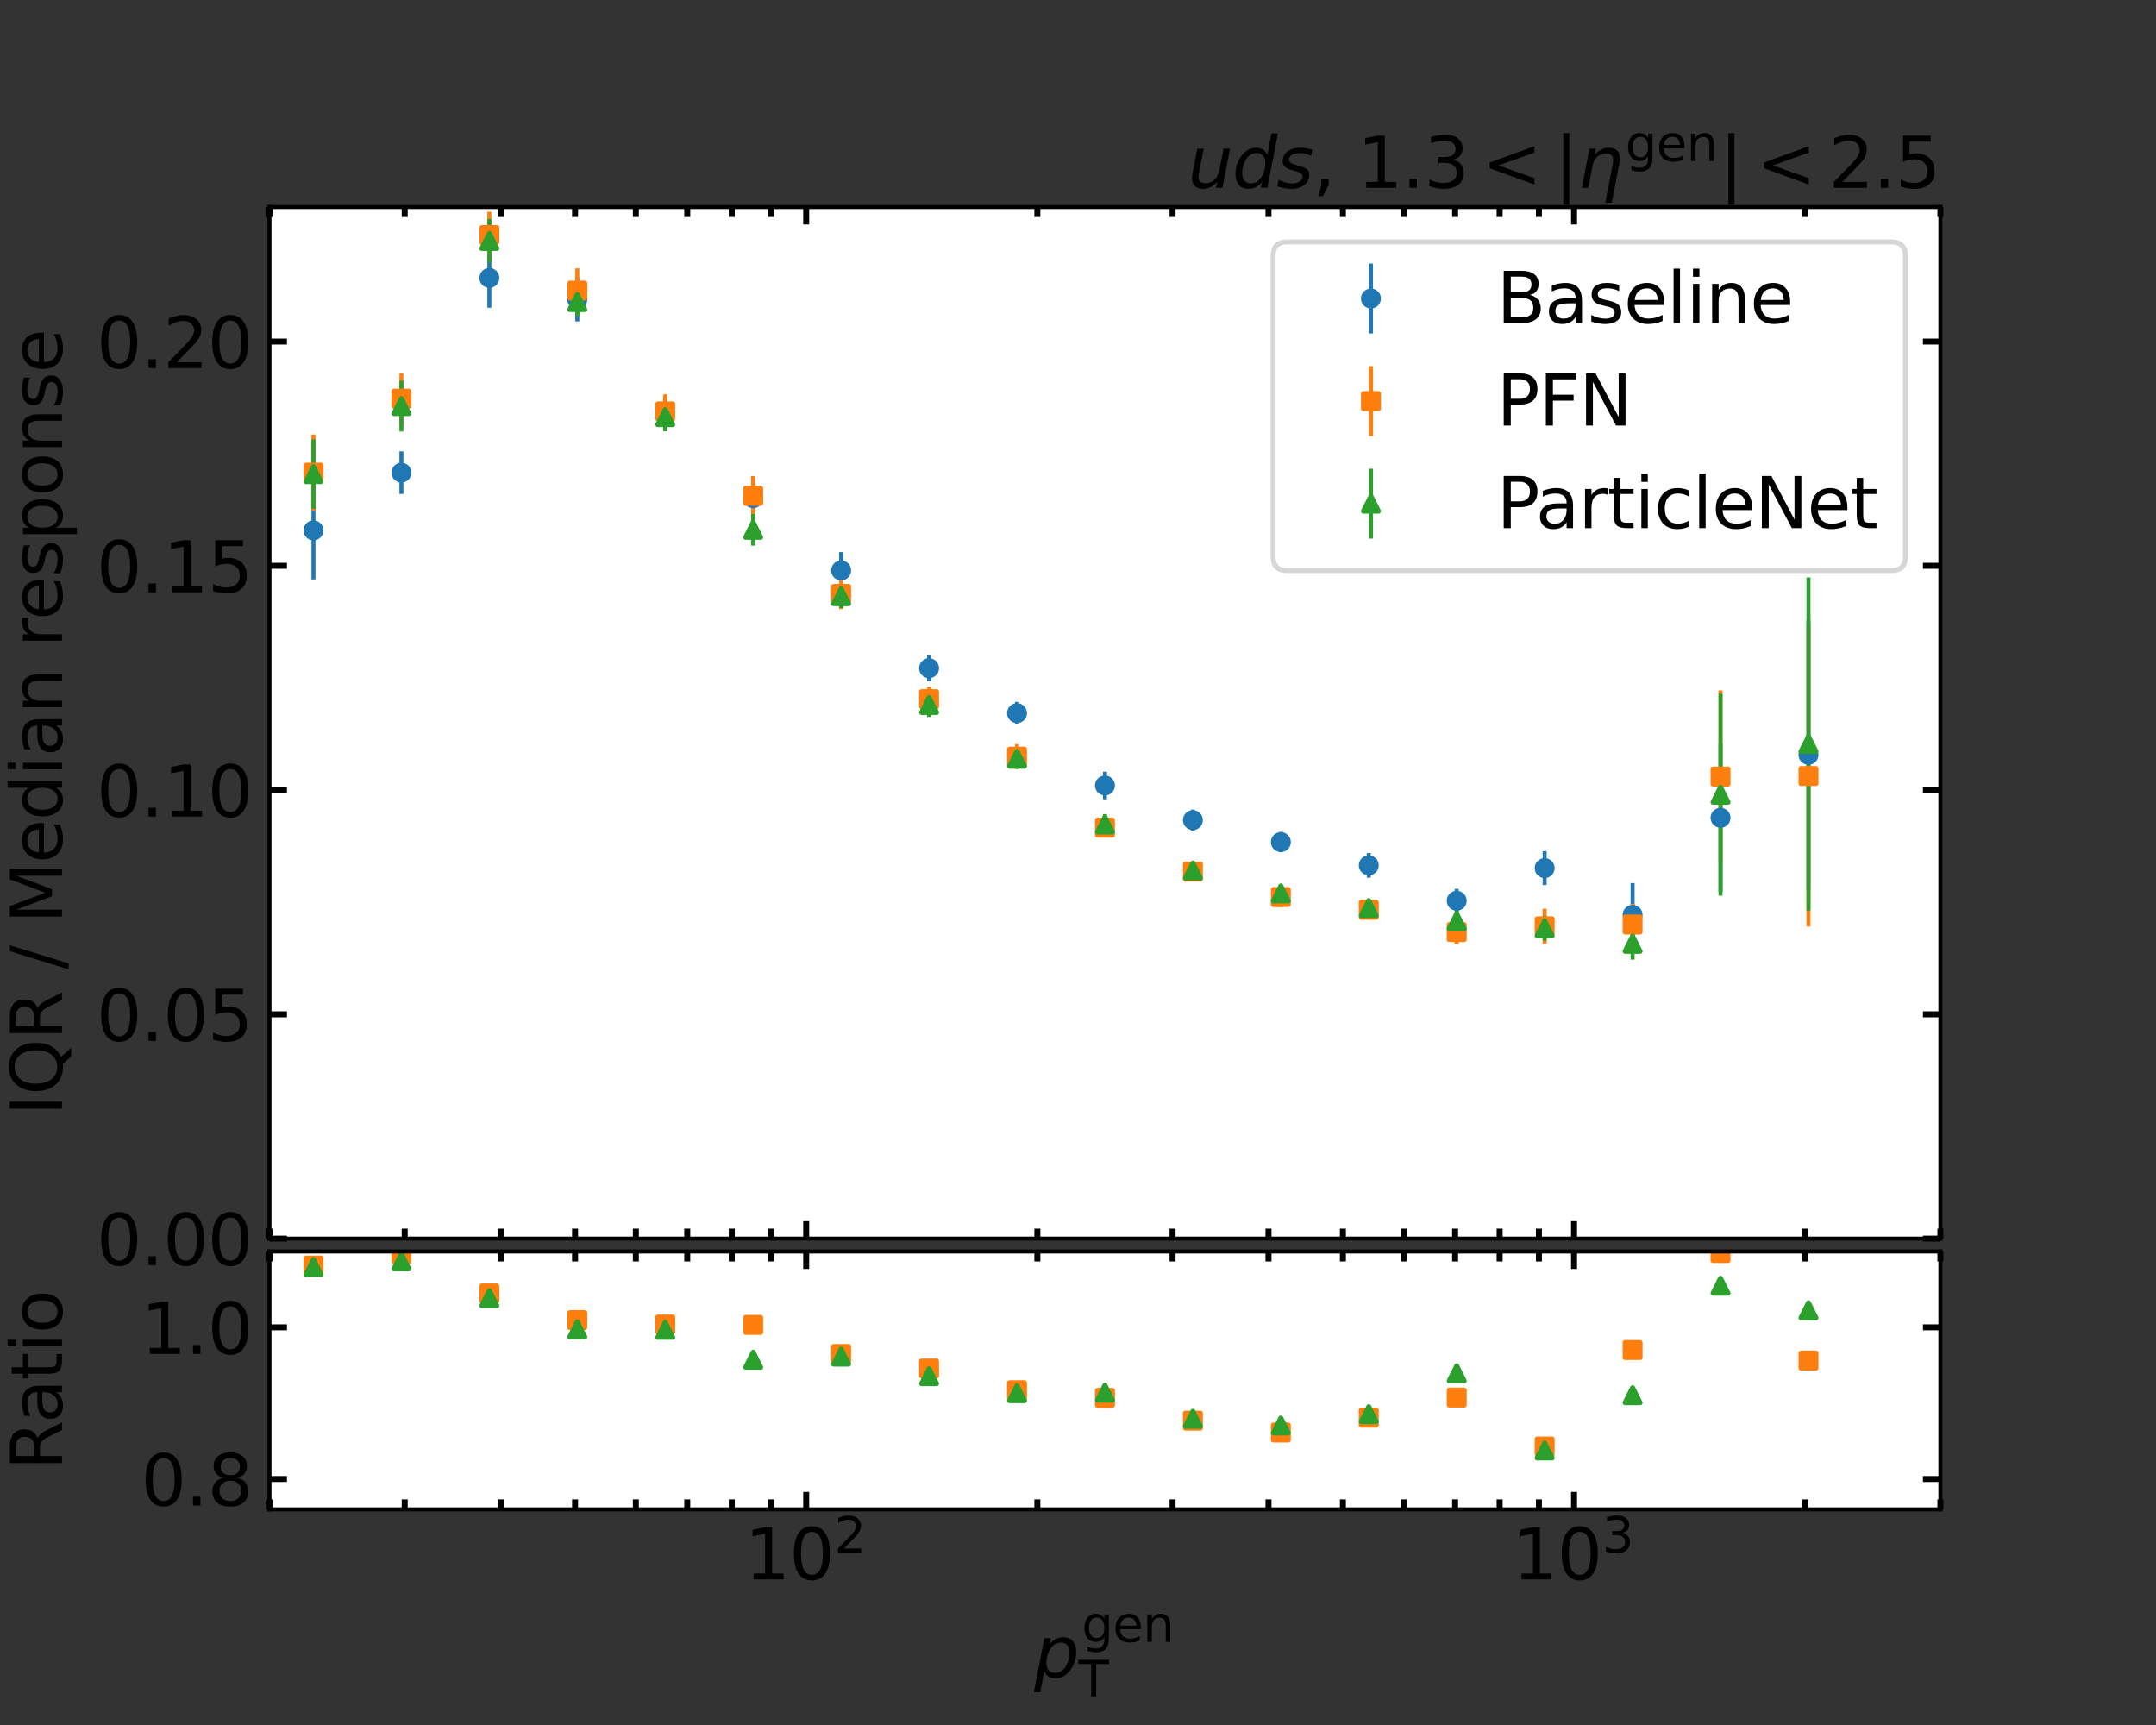 <?xml version="1.0" encoding="utf-8" standalone="no"?>
<!DOCTYPE svg PUBLIC "-//W3C//DTD SVG 1.1//EN"
  "http://www.w3.org/Graphics/SVG/1.1/DTD/svg11.dtd">
<svg xmlns:xlink="http://www.w3.org/1999/xlink" width="432pt" height="345.6pt" viewBox="0 0 432 345.6" xmlns="http://www.w3.org/2000/svg" version="1.1">
 <rect x="0" y="0" width="432" height="345.6" fill="#333333" stroke="none"/>
 <defs>
  <style type="text/css">*{stroke-linejoin: round; stroke-linecap: butt}</style>
 </defs>
 <g id="figure_1">
  <g id="patch_1">
   <path d="M 0 345.6 
L 432 345.6 
L 432 0 
L 0 0 
L 0 345.6 
z
" style="fill: none"/>
  </g>
  <g id="axes_1">
   <g id="patch_2">
    <path d="M 54 248.148 
L 388.8 248.148 
L 388.8 41.472 
L 54 41.472 
z
" style="fill: #ffffff"/>
   </g>
   <g id="matplotlib.axis_1">
    <g id="xtick_1">
     <g id="line2d_1">
      <defs>
       <path id="mdb256afdf5" d="M 0 0 
L 0 -3.5 
" style="stroke: #000000; stroke-width: 1.2"/>
      </defs>
      <g>
       <use xlink:href="#mdb256afdf5" x="161.539" y="248.148" style="stroke: #000000; stroke-width: 1.2"/>
      </g>
     </g>
     <g id="line2d_2">
      <defs>
       <path id="maf85d02aa2" d="M 0 0 
L 0 3.5 
" style="stroke: #000000; stroke-width: 1.2"/>
      </defs>
      <g>
       <use xlink:href="#maf85d02aa2" x="161.539" y="41.472" style="stroke: #000000; stroke-width: 1.2"/>
      </g>
     </g>
    </g>
    <g id="xtick_2">
     <g id="line2d_3">
      <g>
       <use xlink:href="#mdb256afdf5" x="315.393" y="248.148" style="stroke: #000000; stroke-width: 1.2"/>
      </g>
     </g>
     <g id="line2d_4">
      <g>
       <use xlink:href="#maf85d02aa2" x="315.393" y="41.472" style="stroke: #000000; stroke-width: 1.2"/>
      </g>
     </g>
    </g>
    <g id="xtick_3">
     <g id="line2d_5">
      <defs>
       <path id="mb85f5107e1" d="M 0 0 
L 0 -2 
" style="stroke: #000000; stroke-width: 1.2"/>
      </defs>
      <g>
       <use xlink:href="#mb85f5107e1" x="54" y="248.148" style="stroke: #000000; stroke-width: 1.2"/>
      </g>
     </g>
     <g id="line2d_6">
      <defs>
       <path id="m6cf10d45fd" d="M 0 0 
L 0 2 
" style="stroke: #000000; stroke-width: 1.2"/>
      </defs>
      <g>
       <use xlink:href="#m6cf10d45fd" x="54" y="41.472" style="stroke: #000000; stroke-width: 1.2"/>
      </g>
     </g>
    </g>
    <g id="xtick_4">
     <g id="line2d_7">
      <g>
       <use xlink:href="#mb85f5107e1" x="81.092" y="248.148" style="stroke: #000000; stroke-width: 1.2"/>
      </g>
     </g>
     <g id="line2d_8">
      <g>
       <use xlink:href="#m6cf10d45fd" x="81.092" y="41.472" style="stroke: #000000; stroke-width: 1.2"/>
      </g>
     </g>
    </g>
    <g id="xtick_5">
     <g id="line2d_9">
      <g>
       <use xlink:href="#mb85f5107e1" x="100.315" y="248.148" style="stroke: #000000; stroke-width: 1.2"/>
      </g>
     </g>
     <g id="line2d_10">
      <g>
       <use xlink:href="#m6cf10d45fd" x="100.315" y="41.472" style="stroke: #000000; stroke-width: 1.2"/>
      </g>
     </g>
    </g>
    <g id="xtick_6">
     <g id="line2d_11">
      <g>
       <use xlink:href="#mb85f5107e1" x="115.225" y="248.148" style="stroke: #000000; stroke-width: 1.2"/>
      </g>
     </g>
     <g id="line2d_12">
      <g>
       <use xlink:href="#m6cf10d45fd" x="115.225" y="41.472" style="stroke: #000000; stroke-width: 1.2"/>
      </g>
     </g>
    </g>
    <g id="xtick_7">
     <g id="line2d_13">
      <g>
       <use xlink:href="#mb85f5107e1" x="127.407" y="248.148" style="stroke: #000000; stroke-width: 1.2"/>
      </g>
     </g>
     <g id="line2d_14">
      <g>
       <use xlink:href="#m6cf10d45fd" x="127.407" y="41.472" style="stroke: #000000; stroke-width: 1.2"/>
      </g>
     </g>
    </g>
    <g id="xtick_8">
     <g id="line2d_15">
      <g>
       <use xlink:href="#mb85f5107e1" x="137.707" y="248.148" style="stroke: #000000; stroke-width: 1.2"/>
      </g>
     </g>
     <g id="line2d_16">
      <g>
       <use xlink:href="#m6cf10d45fd" x="137.707" y="41.472" style="stroke: #000000; stroke-width: 1.2"/>
      </g>
     </g>
    </g>
    <g id="xtick_9">
     <g id="line2d_17">
      <g>
       <use xlink:href="#mb85f5107e1" x="146.629" y="248.148" style="stroke: #000000; stroke-width: 1.2"/>
      </g>
     </g>
     <g id="line2d_18">
      <g>
       <use xlink:href="#m6cf10d45fd" x="146.629" y="41.472" style="stroke: #000000; stroke-width: 1.2"/>
      </g>
     </g>
    </g>
    <g id="xtick_10">
     <g id="line2d_19">
      <g>
       <use xlink:href="#mb85f5107e1" x="154.499" y="248.148" style="stroke: #000000; stroke-width: 1.2"/>
      </g>
     </g>
     <g id="line2d_20">
      <g>
       <use xlink:href="#m6cf10d45fd" x="154.499" y="41.472" style="stroke: #000000; stroke-width: 1.2"/>
      </g>
     </g>
    </g>
    <g id="xtick_11">
     <g id="line2d_21">
      <g>
       <use xlink:href="#mb85f5107e1" x="207.854" y="248.148" style="stroke: #000000; stroke-width: 1.2"/>
      </g>
     </g>
     <g id="line2d_22">
      <g>
       <use xlink:href="#m6cf10d45fd" x="207.854" y="41.472" style="stroke: #000000; stroke-width: 1.2"/>
      </g>
     </g>
    </g>
    <g id="xtick_12">
     <g id="line2d_23">
      <g>
       <use xlink:href="#mb85f5107e1" x="234.946" y="248.148" style="stroke: #000000; stroke-width: 1.2"/>
      </g>
     </g>
     <g id="line2d_24">
      <g>
       <use xlink:href="#m6cf10d45fd" x="234.946" y="41.472" style="stroke: #000000; stroke-width: 1.2"/>
      </g>
     </g>
    </g>
    <g id="xtick_13">
     <g id="line2d_25">
      <g>
       <use xlink:href="#mb85f5107e1" x="254.168" y="248.148" style="stroke: #000000; stroke-width: 1.2"/>
      </g>
     </g>
     <g id="line2d_26">
      <g>
       <use xlink:href="#m6cf10d45fd" x="254.168" y="41.472" style="stroke: #000000; stroke-width: 1.2"/>
      </g>
     </g>
    </g>
    <g id="xtick_14">
     <g id="line2d_27">
      <g>
       <use xlink:href="#mb85f5107e1" x="269.078" y="248.148" style="stroke: #000000; stroke-width: 1.2"/>
      </g>
     </g>
     <g id="line2d_28">
      <g>
       <use xlink:href="#m6cf10d45fd" x="269.078" y="41.472" style="stroke: #000000; stroke-width: 1.2"/>
      </g>
     </g>
    </g>
    <g id="xtick_15">
     <g id="line2d_29">
      <g>
       <use xlink:href="#mb85f5107e1" x="281.261" y="248.148" style="stroke: #000000; stroke-width: 1.2"/>
      </g>
     </g>
     <g id="line2d_30">
      <g>
       <use xlink:href="#m6cf10d45fd" x="281.261" y="41.472" style="stroke: #000000; stroke-width: 1.2"/>
      </g>
     </g>
    </g>
    <g id="xtick_16">
     <g id="line2d_31">
      <g>
       <use xlink:href="#mb85f5107e1" x="291.561" y="248.148" style="stroke: #000000; stroke-width: 1.2"/>
      </g>
     </g>
     <g id="line2d_32">
      <g>
       <use xlink:href="#m6cf10d45fd" x="291.561" y="41.472" style="stroke: #000000; stroke-width: 1.2"/>
      </g>
     </g>
    </g>
    <g id="xtick_17">
     <g id="line2d_33">
      <g>
       <use xlink:href="#mb85f5107e1" x="300.483" y="248.148" style="stroke: #000000; stroke-width: 1.2"/>
      </g>
     </g>
     <g id="line2d_34">
      <g>
       <use xlink:href="#m6cf10d45fd" x="300.483" y="41.472" style="stroke: #000000; stroke-width: 1.2"/>
      </g>
     </g>
    </g>
    <g id="xtick_18">
     <g id="line2d_35">
      <g>
       <use xlink:href="#mb85f5107e1" x="308.353" y="248.148" style="stroke: #000000; stroke-width: 1.2"/>
      </g>
     </g>
     <g id="line2d_36">
      <g>
       <use xlink:href="#m6cf10d45fd" x="308.353" y="41.472" style="stroke: #000000; stroke-width: 1.2"/>
      </g>
     </g>
    </g>
    <g id="xtick_19">
     <g id="line2d_37">
      <g>
       <use xlink:href="#mb85f5107e1" x="361.708" y="248.148" style="stroke: #000000; stroke-width: 1.2"/>
      </g>
     </g>
     <g id="line2d_38">
      <g>
       <use xlink:href="#m6cf10d45fd" x="361.708" y="41.472" style="stroke: #000000; stroke-width: 1.2"/>
      </g>
     </g>
    </g>
    <g id="xtick_20">
     <g id="line2d_39">
      <g>
       <use xlink:href="#mb85f5107e1" x="388.8" y="248.148" style="stroke: #000000; stroke-width: 1.2"/>
      </g>
     </g>
     <g id="line2d_40">
      <g>
       <use xlink:href="#m6cf10d45fd" x="388.8" y="41.472" style="stroke: #000000; stroke-width: 1.2"/>
      </g>
     </g>
    </g>
   </g>
   <g id="matplotlib.axis_2">
    <g id="ytick_1">
     <g id="line2d_41">
      <defs>
       <path id="m57f9a9a283" d="M 0 0 
L 3.5 0 
" style="stroke: #000000; stroke-width: 1.2"/>
      </defs>
      <g>
       <use xlink:href="#m57f9a9a283" x="54" y="248.148" style="stroke: #000000; stroke-width: 1.2"/>
      </g>
     </g>
     <g id="line2d_42">
      <defs>
       <path id="m8e9739052a" d="M 0 0 
L -3.5 0 
" style="stroke: #000000; stroke-width: 1.2"/>
      </defs>
      <g>
       <use xlink:href="#m8e9739052a" x="388.8" y="248.148" style="stroke: #000000; stroke-width: 1.2"/>
      </g>
     </g>
     <g id="text_1">
      <!-- 0.00 -->
      <g transform="translate(19.328 253.467)scale(0.14 -0.14)">
       <defs>
        <path id="DejaVuSans-30" d="M 2034 4250 
Q 1547 4250 1301 3770 
Q 1056 3291 1056 2328 
Q 1056 1369 1301 889 
Q 1547 409 2034 409 
Q 2525 409 2770 889 
Q 3016 1369 3016 2328 
Q 3016 3291 2770 3770 
Q 2525 4250 2034 4250 
z
M 2034 4750 
Q 2819 4750 3233 4129 
Q 3647 3509 3647 2328 
Q 3647 1150 3233 529 
Q 2819 -91 2034 -91 
Q 1250 -91 836 529 
Q 422 1150 422 2328 
Q 422 3509 836 4129 
Q 1250 4750 2034 4750 
z
" transform="scale(0.016)"/>
        <path id="DejaVuSans-2e" d="M 684 794 
L 1344 794 
L 1344 0 
L 684 0 
L 684 794 
z
" transform="scale(0.016)"/>
       </defs>
       <use xlink:href="#DejaVuSans-30"/>
       <use xlink:href="#DejaVuSans-2e" x="63.623"/>
       <use xlink:href="#DejaVuSans-30" x="95.41"/>
       <use xlink:href="#DejaVuSans-30" x="159.033"/>
      </g>
     </g>
    </g>
    <g id="ytick_2">
     <g id="line2d_43">
      <g>
       <use xlink:href="#m57f9a9a283" x="54" y="203.218" style="stroke: #000000; stroke-width: 1.2"/>
      </g>
     </g>
     <g id="line2d_44">
      <g>
       <use xlink:href="#m8e9739052a" x="388.8" y="203.218" style="stroke: #000000; stroke-width: 1.2"/>
      </g>
     </g>
     <g id="text_2">
      <!-- 0.05 -->
      <g transform="translate(19.328 208.537)scale(0.14 -0.14)">
       <defs>
        <path id="DejaVuSans-35" d="M 691 4666 
L 3169 4666 
L 3169 4134 
L 1269 4134 
L 1269 2991 
Q 1406 3038 1543 3061 
Q 1681 3084 1819 3084 
Q 2600 3084 3056 2656 
Q 3513 2228 3513 1497 
Q 3513 744 3044 326 
Q 2575 -91 1722 -91 
Q 1428 -91 1123 -41 
Q 819 9 494 109 
L 494 744 
Q 775 591 1075 516 
Q 1375 441 1709 441 
Q 2250 441 2565 725 
Q 2881 1009 2881 1497 
Q 2881 1984 2565 2268 
Q 2250 2553 1709 2553 
Q 1456 2553 1204 2497 
Q 953 2441 691 2322 
L 691 4666 
z
" transform="scale(0.016)"/>
       </defs>
       <use xlink:href="#DejaVuSans-30"/>
       <use xlink:href="#DejaVuSans-2e" x="63.623"/>
       <use xlink:href="#DejaVuSans-30" x="95.41"/>
       <use xlink:href="#DejaVuSans-35" x="159.033"/>
      </g>
     </g>
    </g>
    <g id="ytick_3">
     <g id="line2d_45">
      <g>
       <use xlink:href="#m57f9a9a283" x="54" y="158.289" style="stroke: #000000; stroke-width: 1.2"/>
      </g>
     </g>
     <g id="line2d_46">
      <g>
       <use xlink:href="#m8e9739052a" x="388.8" y="158.289" style="stroke: #000000; stroke-width: 1.2"/>
      </g>
     </g>
     <g id="text_3">
      <!-- 0.10 -->
      <g transform="translate(19.328 163.608)scale(0.14 -0.14)">
       <defs>
        <path id="DejaVuSans-31" d="M 794 531 
L 1825 531 
L 1825 4091 
L 703 3866 
L 703 4441 
L 1819 4666 
L 2450 4666 
L 2450 531 
L 3481 531 
L 3481 0 
L 794 0 
L 794 531 
z
" transform="scale(0.016)"/>
       </defs>
       <use xlink:href="#DejaVuSans-30"/>
       <use xlink:href="#DejaVuSans-2e" x="63.623"/>
       <use xlink:href="#DejaVuSans-31" x="95.41"/>
       <use xlink:href="#DejaVuSans-30" x="159.033"/>
      </g>
     </g>
    </g>
    <g id="ytick_4">
     <g id="line2d_47">
      <g>
       <use xlink:href="#m57f9a9a283" x="54" y="113.359" style="stroke: #000000; stroke-width: 1.2"/>
      </g>
     </g>
     <g id="line2d_48">
      <g>
       <use xlink:href="#m8e9739052a" x="388.8" y="113.359" style="stroke: #000000; stroke-width: 1.2"/>
      </g>
     </g>
     <g id="text_4">
      <!-- 0.15 -->
      <g transform="translate(19.328 118.678)scale(0.14 -0.14)">
       <use xlink:href="#DejaVuSans-30"/>
       <use xlink:href="#DejaVuSans-2e" x="63.623"/>
       <use xlink:href="#DejaVuSans-31" x="95.41"/>
       <use xlink:href="#DejaVuSans-35" x="159.033"/>
      </g>
     </g>
    </g>
    <g id="ytick_5">
     <g id="line2d_49">
      <g>
       <use xlink:href="#m57f9a9a283" x="54" y="68.43" style="stroke: #000000; stroke-width: 1.2"/>
      </g>
     </g>
     <g id="line2d_50">
      <g>
       <use xlink:href="#m8e9739052a" x="388.8" y="68.43" style="stroke: #000000; stroke-width: 1.2"/>
      </g>
     </g>
     <g id="text_5">
      <!-- 0.20 -->
      <g transform="translate(19.328 73.749)scale(0.14 -0.14)">
       <defs>
        <path id="DejaVuSans-32" d="M 1228 531 
L 3431 531 
L 3431 0 
L 469 0 
L 469 531 
Q 828 903 1448 1529 
Q 2069 2156 2228 2338 
Q 2531 2678 2651 2914 
Q 2772 3150 2772 3378 
Q 2772 3750 2511 3984 
Q 2250 4219 1831 4219 
Q 1534 4219 1204 4116 
Q 875 4013 500 3803 
L 500 4441 
Q 881 4594 1212 4672 
Q 1544 4750 1819 4750 
Q 2544 4750 2975 4387 
Q 3406 4025 3406 3419 
Q 3406 3131 3298 2873 
Q 3191 2616 2906 2266 
Q 2828 2175 2409 1742 
Q 1991 1309 1228 531 
z
" transform="scale(0.016)"/>
       </defs>
       <use xlink:href="#DejaVuSans-30"/>
       <use xlink:href="#DejaVuSans-2e" x="63.623"/>
       <use xlink:href="#DejaVuSans-32" x="95.41"/>
       <use xlink:href="#DejaVuSans-30" x="159.033"/>
      </g>
     </g>
    </g>
    <g id="text_6">
     <!-- IQR / Median response -->
     <g transform="translate(12.417 223.534)rotate(-90)scale(0.14 -0.14)">
      <defs>
       <path id="DejaVuSans-49" d="M 628 4666 
L 1259 4666 
L 1259 0 
L 628 0 
L 628 4666 
z
" transform="scale(0.016)"/>
       <path id="DejaVuSans-51" d="M 2522 4238 
Q 1834 4238 1429 3725 
Q 1025 3213 1025 2328 
Q 1025 1447 1429 934 
Q 1834 422 2522 422 
Q 3209 422 3611 934 
Q 4013 1447 4013 2328 
Q 4013 3213 3611 3725 
Q 3209 4238 2522 4238 
z
M 3406 84 
L 4238 -825 
L 3475 -825 
L 2784 -78 
Q 2681 -84 2626 -87 
Q 2572 -91 2522 -91 
Q 1538 -91 948 567 
Q 359 1225 359 2328 
Q 359 3434 948 4092 
Q 1538 4750 2522 4750 
Q 3503 4750 4090 4092 
Q 4678 3434 4678 2328 
Q 4678 1516 4351 937 
Q 4025 359 3406 84 
z
" transform="scale(0.016)"/>
       <path id="DejaVuSans-52" d="M 2841 2188 
Q 3044 2119 3236 1894 
Q 3428 1669 3622 1275 
L 4263 0 
L 3584 0 
L 2988 1197 
Q 2756 1666 2539 1819 
Q 2322 1972 1947 1972 
L 1259 1972 
L 1259 0 
L 628 0 
L 628 4666 
L 2053 4666 
Q 2853 4666 3247 4331 
Q 3641 3997 3641 3322 
Q 3641 2881 3436 2590 
Q 3231 2300 2841 2188 
z
M 1259 4147 
L 1259 2491 
L 2053 2491 
Q 2509 2491 2742 2702 
Q 2975 2913 2975 3322 
Q 2975 3731 2742 3939 
Q 2509 4147 2053 4147 
L 1259 4147 
z
" transform="scale(0.016)"/>
       <path id="DejaVuSans-20" transform="scale(0.016)"/>
       <path id="DejaVuSans-2f" d="M 1625 4666 
L 2156 4666 
L 531 -594 
L 0 -594 
L 1625 4666 
z
" transform="scale(0.016)"/>
       <path id="DejaVuSans-4d" d="M 628 4666 
L 1569 4666 
L 2759 1491 
L 3956 4666 
L 4897 4666 
L 4897 0 
L 4281 0 
L 4281 4097 
L 3078 897 
L 2444 897 
L 1241 4097 
L 1241 0 
L 628 0 
L 628 4666 
z
" transform="scale(0.016)"/>
       <path id="DejaVuSans-65" d="M 3597 1894 
L 3597 1613 
L 953 1613 
Q 991 1019 1311 708 
Q 1631 397 2203 397 
Q 2534 397 2845 478 
Q 3156 559 3463 722 
L 3463 178 
Q 3153 47 2828 -22 
Q 2503 -91 2169 -91 
Q 1331 -91 842 396 
Q 353 884 353 1716 
Q 353 2575 817 3079 
Q 1281 3584 2069 3584 
Q 2775 3584 3186 3129 
Q 3597 2675 3597 1894 
z
M 3022 2063 
Q 3016 2534 2758 2815 
Q 2500 3097 2075 3097 
Q 1594 3097 1305 2825 
Q 1016 2553 972 2059 
L 3022 2063 
z
" transform="scale(0.016)"/>
       <path id="DejaVuSans-64" d="M 2906 2969 
L 2906 4863 
L 3481 4863 
L 3481 0 
L 2906 0 
L 2906 525 
Q 2725 213 2448 61 
Q 2172 -91 1784 -91 
Q 1150 -91 751 415 
Q 353 922 353 1747 
Q 353 2572 751 3078 
Q 1150 3584 1784 3584 
Q 2172 3584 2448 3432 
Q 2725 3281 2906 2969 
z
M 947 1747 
Q 947 1113 1208 752 
Q 1469 391 1925 391 
Q 2381 391 2643 752 
Q 2906 1113 2906 1747 
Q 2906 2381 2643 2742 
Q 2381 3103 1925 3103 
Q 1469 3103 1208 2742 
Q 947 2381 947 1747 
z
" transform="scale(0.016)"/>
       <path id="DejaVuSans-69" d="M 603 3500 
L 1178 3500 
L 1178 0 
L 603 0 
L 603 3500 
z
M 603 4863 
L 1178 4863 
L 1178 4134 
L 603 4134 
L 603 4863 
z
" transform="scale(0.016)"/>
       <path id="DejaVuSans-61" d="M 2194 1759 
Q 1497 1759 1228 1600 
Q 959 1441 959 1056 
Q 959 750 1161 570 
Q 1363 391 1709 391 
Q 2188 391 2477 730 
Q 2766 1069 2766 1631 
L 2766 1759 
L 2194 1759 
z
M 3341 1997 
L 3341 0 
L 2766 0 
L 2766 531 
Q 2569 213 2275 61 
Q 1981 -91 1556 -91 
Q 1019 -91 701 211 
Q 384 513 384 1019 
Q 384 1609 779 1909 
Q 1175 2209 1959 2209 
L 2766 2209 
L 2766 2266 
Q 2766 2663 2505 2880 
Q 2244 3097 1772 3097 
Q 1472 3097 1187 3025 
Q 903 2953 641 2809 
L 641 3341 
Q 956 3463 1253 3523 
Q 1550 3584 1831 3584 
Q 2591 3584 2966 3190 
Q 3341 2797 3341 1997 
z
" transform="scale(0.016)"/>
       <path id="DejaVuSans-6e" d="M 3513 2113 
L 3513 0 
L 2938 0 
L 2938 2094 
Q 2938 2591 2744 2837 
Q 2550 3084 2163 3084 
Q 1697 3084 1428 2787 
Q 1159 2491 1159 1978 
L 1159 0 
L 581 0 
L 581 3500 
L 1159 3500 
L 1159 2956 
Q 1366 3272 1645 3428 
Q 1925 3584 2291 3584 
Q 2894 3584 3203 3211 
Q 3513 2838 3513 2113 
z
" transform="scale(0.016)"/>
       <path id="DejaVuSans-72" d="M 2631 2963 
Q 2534 3019 2420 3045 
Q 2306 3072 2169 3072 
Q 1681 3072 1420 2755 
Q 1159 2438 1159 1844 
L 1159 0 
L 581 0 
L 581 3500 
L 1159 3500 
L 1159 2956 
Q 1341 3275 1631 3429 
Q 1922 3584 2338 3584 
Q 2397 3584 2469 3576 
Q 2541 3569 2628 3553 
L 2631 2963 
z
" transform="scale(0.016)"/>
       <path id="DejaVuSans-73" d="M 2834 3397 
L 2834 2853 
Q 2591 2978 2328 3040 
Q 2066 3103 1784 3103 
Q 1356 3103 1142 2972 
Q 928 2841 928 2578 
Q 928 2378 1081 2264 
Q 1234 2150 1697 2047 
L 1894 2003 
Q 2506 1872 2764 1633 
Q 3022 1394 3022 966 
Q 3022 478 2636 193 
Q 2250 -91 1575 -91 
Q 1294 -91 989 -36 
Q 684 19 347 128 
L 347 722 
Q 666 556 975 473 
Q 1284 391 1588 391 
Q 1994 391 2212 530 
Q 2431 669 2431 922 
Q 2431 1156 2273 1281 
Q 2116 1406 1581 1522 
L 1381 1569 
Q 847 1681 609 1914 
Q 372 2147 372 2553 
Q 372 3047 722 3315 
Q 1072 3584 1716 3584 
Q 2034 3584 2315 3537 
Q 2597 3491 2834 3397 
z
" transform="scale(0.016)"/>
       <path id="DejaVuSans-70" d="M 1159 525 
L 1159 -1331 
L 581 -1331 
L 581 3500 
L 1159 3500 
L 1159 2969 
Q 1341 3281 1617 3432 
Q 1894 3584 2278 3584 
Q 2916 3584 3314 3078 
Q 3713 2572 3713 1747 
Q 3713 922 3314 415 
Q 2916 -91 2278 -91 
Q 1894 -91 1617 61 
Q 1341 213 1159 525 
z
M 3116 1747 
Q 3116 2381 2855 2742 
Q 2594 3103 2138 3103 
Q 1681 3103 1420 2742 
Q 1159 2381 1159 1747 
Q 1159 1113 1420 752 
Q 1681 391 2138 391 
Q 2594 391 2855 752 
Q 3116 1113 3116 1747 
z
" transform="scale(0.016)"/>
       <path id="DejaVuSans-6f" d="M 1959 3097 
Q 1497 3097 1228 2736 
Q 959 2375 959 1747 
Q 959 1119 1226 758 
Q 1494 397 1959 397 
Q 2419 397 2687 759 
Q 2956 1122 2956 1747 
Q 2956 2369 2687 2733 
Q 2419 3097 1959 3097 
z
M 1959 3584 
Q 2709 3584 3137 3096 
Q 3566 2609 3566 1747 
Q 3566 888 3137 398 
Q 2709 -91 1959 -91 
Q 1206 -91 779 398 
Q 353 888 353 1747 
Q 353 2609 779 3096 
Q 1206 3584 1959 3584 
z
" transform="scale(0.016)"/>
      </defs>
      <use xlink:href="#DejaVuSans-49"/>
      <use xlink:href="#DejaVuSans-51" x="29.492"/>
      <use xlink:href="#DejaVuSans-52" x="108.203"/>
      <use xlink:href="#DejaVuSans-20" x="177.686"/>
      <use xlink:href="#DejaVuSans-2f" x="209.473"/>
      <use xlink:href="#DejaVuSans-20" x="243.164"/>
      <use xlink:href="#DejaVuSans-4d" x="274.951"/>
      <use xlink:href="#DejaVuSans-65" x="361.23"/>
      <use xlink:href="#DejaVuSans-64" x="422.754"/>
      <use xlink:href="#DejaVuSans-69" x="486.23"/>
      <use xlink:href="#DejaVuSans-61" x="514.014"/>
      <use xlink:href="#DejaVuSans-6e" x="575.293"/>
      <use xlink:href="#DejaVuSans-20" x="638.672"/>
      <use xlink:href="#DejaVuSans-72" x="670.459"/>
      <use xlink:href="#DejaVuSans-65" x="709.322"/>
      <use xlink:href="#DejaVuSans-73" x="770.846"/>
      <use xlink:href="#DejaVuSans-70" x="822.945"/>
      <use xlink:href="#DejaVuSans-6f" x="886.422"/>
      <use xlink:href="#DejaVuSans-6e" x="947.604"/>
      <use xlink:href="#DejaVuSans-73" x="1010.982"/>
      <use xlink:href="#DejaVuSans-65" x="1063.082"/>
     </g>
    </g>
   </g>
   <g id="LineCollection_1">
    <path d="M 62.811 116.092 
L 62.811 96.426 
" clip-path="url(#p5d5d3e7a57)" style="fill: none; stroke: #1f77b4; stroke-width: 0.8"/>
    <path d="M 80.432 98.969 
L 80.432 90.42 
" clip-path="url(#p5d5d3e7a57)" style="fill: none; stroke: #1f77b4; stroke-width: 0.8"/>
    <path d="M 98.053 61.656 
L 98.053 49.717 
" clip-path="url(#p5d5d3e7a57)" style="fill: none; stroke: #1f77b4; stroke-width: 0.8"/>
    <path d="M 115.674 64.394 
L 115.674 55.631 
" clip-path="url(#p5d5d3e7a57)" style="fill: none; stroke: #1f77b4; stroke-width: 0.8"/>
    <path d="M 133.295 86.337 
L 133.295 79.728 
" clip-path="url(#p5d5d3e7a57)" style="fill: none; stroke: #1f77b4; stroke-width: 0.8"/>
    <path d="M 150.916 103.726 
L 150.916 95.902 
" clip-path="url(#p5d5d3e7a57)" style="fill: none; stroke: #1f77b4; stroke-width: 0.8"/>
    <path d="M 168.537 117.958 
L 168.537 110.616 
" clip-path="url(#p5d5d3e7a57)" style="fill: none; stroke: #1f77b4; stroke-width: 0.8"/>
    <path d="M 186.158 136.493 
L 186.158 131.255 
" clip-path="url(#p5d5d3e7a57)" style="fill: none; stroke: #1f77b4; stroke-width: 0.8"/>
    <path d="M 203.779 145.141 
L 203.779 140.618 
" clip-path="url(#p5d5d3e7a57)" style="fill: none; stroke: #1f77b4; stroke-width: 0.8"/>
    <path d="M 221.4 160.139 
L 221.4 154.605 
" clip-path="url(#p5d5d3e7a57)" style="fill: none; stroke: #1f77b4; stroke-width: 0.8"/>
    <path d="M 239.021 166.413 
L 239.021 162.199 
" clip-path="url(#p5d5d3e7a57)" style="fill: none; stroke: #1f77b4; stroke-width: 0.8"/>
    <path d="M 256.642 170.742 
L 256.642 166.683 
" clip-path="url(#p5d5d3e7a57)" style="fill: none; stroke: #1f77b4; stroke-width: 0.8"/>
    <path d="M 274.263 175.841 
L 274.263 170.904 
" clip-path="url(#p5d5d3e7a57)" style="fill: none; stroke: #1f77b4; stroke-width: 0.8"/>
    <path d="M 291.884 182.859 
L 291.884 178.074 
" clip-path="url(#p5d5d3e7a57)" style="fill: none; stroke: #1f77b4; stroke-width: 0.8"/>
    <path d="M 309.505 177.319 
L 309.505 170.529 
" clip-path="url(#p5d5d3e7a57)" style="fill: none; stroke: #1f77b4; stroke-width: 0.8"/>
    <path d="M 327.126 189.656 
L 327.126 176.919 
" clip-path="url(#p5d5d3e7a57)" style="fill: none; stroke: #1f77b4; stroke-width: 0.8"/>
    <path d="M 344.747 178.672 
L 344.747 149.023 
" clip-path="url(#p5d5d3e7a57)" style="fill: none; stroke: #1f77b4; stroke-width: 0.8"/>
    <path d="M 362.368 178.252 
L 362.368 124.218 
" clip-path="url(#p5d5d3e7a57)" style="fill: none; stroke: #1f77b4; stroke-width: 0.8"/>
    <path clip-path="url(#p5d5d3e7a57)" style="fill: none; stroke: #1f77b4; stroke-width: 0.8"/>
   </g>
   <g id="LineCollection_2">
    <path d="M 62.811 102.348 
L 62.811 87.049 
" clip-path="url(#p5d5d3e7a57)" style="fill: none; stroke: #ff7f0e; stroke-width: 0.8"/>
    <path d="M 80.432 84.998 
L 80.432 74.753 
" clip-path="url(#p5d5d3e7a57)" style="fill: none; stroke: #ff7f0e; stroke-width: 0.8"/>
    <path d="M 98.053 51.768 
L 98.053 42.411 
" clip-path="url(#p5d5d3e7a57)" style="fill: none; stroke: #ff7f0e; stroke-width: 0.8"/>
    <path d="M 115.674 62.683 
L 115.674 53.769 
" clip-path="url(#p5d5d3e7a57)" style="fill: none; stroke: #ff7f0e; stroke-width: 0.8"/>
    <path d="M 133.295 85.851 
L 133.295 79 
" clip-path="url(#p5d5d3e7a57)" style="fill: none; stroke: #ff7f0e; stroke-width: 0.8"/>
    <path d="M 150.916 103.296 
L 150.916 95.382 
" clip-path="url(#p5d5d3e7a57)" style="fill: none; stroke: #ff7f0e; stroke-width: 0.8"/>
    <path d="M 168.537 122.036 
L 168.537 115.937 
" clip-path="url(#p5d5d3e7a57)" style="fill: none; stroke: #ff7f0e; stroke-width: 0.8"/>
    <path d="M 186.158 142.555 
L 186.158 137.599 
" clip-path="url(#p5d5d3e7a57)" style="fill: none; stroke: #ff7f0e; stroke-width: 0.8"/>
    <path d="M 203.779 154.116 
L 203.779 149.093 
" clip-path="url(#p5d5d3e7a57)" style="fill: none; stroke: #ff7f0e; stroke-width: 0.8"/>
    <path d="M 221.4 167.513 
L 221.4 164.103 
" clip-path="url(#p5d5d3e7a57)" style="fill: none; stroke: #ff7f0e; stroke-width: 0.8"/>
    <path d="M 239.021 176.15 
L 239.021 173.088 
" clip-path="url(#p5d5d3e7a57)" style="fill: none; stroke: #ff7f0e; stroke-width: 0.8"/>
    <path d="M 256.642 181.692 
L 256.642 177.763 
" clip-path="url(#p5d5d3e7a57)" style="fill: none; stroke: #ff7f0e; stroke-width: 0.8"/>
    <path d="M 274.263 184.229 
L 274.263 180.321 
" clip-path="url(#p5d5d3e7a57)" style="fill: none; stroke: #ff7f0e; stroke-width: 0.8"/>
    <path d="M 291.884 189.192 
L 291.884 184.274 
" clip-path="url(#p5d5d3e7a57)" style="fill: none; stroke: #ff7f0e; stroke-width: 0.8"/>
    <path d="M 309.505 189.112 
L 309.505 182.063 
" clip-path="url(#p5d5d3e7a57)" style="fill: none; stroke: #ff7f0e; stroke-width: 0.8"/>
    <path d="M 327.126 189.383 
L 327.126 181.074 
" clip-path="url(#p5d5d3e7a57)" style="fill: none; stroke: #ff7f0e; stroke-width: 0.8"/>
    <path d="M 344.747 172.857 
L 344.747 138.324 
" clip-path="url(#p5d5d3e7a57)" style="fill: none; stroke: #ff7f0e; stroke-width: 0.8"/>
    <path d="M 362.368 185.649 
L 362.368 125.313 
" clip-path="url(#p5d5d3e7a57)" style="fill: none; stroke: #ff7f0e; stroke-width: 0.8"/>
    <path clip-path="url(#p5d5d3e7a57)" style="fill: none; stroke: #ff7f0e; stroke-width: 0.8"/>
   </g>
   <g id="LineCollection_3">
    <path d="M 62.811 101.956 
L 62.811 88.012 
" clip-path="url(#p5d5d3e7a57)" style="fill: none; stroke: #2ca02c; stroke-width: 0.8"/>
    <path d="M 80.432 86.445 
L 80.432 76.276 
" clip-path="url(#p5d5d3e7a57)" style="fill: none; stroke: #2ca02c; stroke-width: 0.8"/>
    <path d="M 98.053 52.67 
L 98.053 43.882 
" clip-path="url(#p5d5d3e7a57)" style="fill: none; stroke: #2ca02c; stroke-width: 0.8"/>
    <path d="M 115.674 63.381 
L 115.674 57.648 
" clip-path="url(#p5d5d3e7a57)" style="fill: none; stroke: #2ca02c; stroke-width: 0.8"/>
    <path d="M 133.295 86.397 
L 133.295 80.739 
" clip-path="url(#p5d5d3e7a57)" style="fill: none; stroke: #2ca02c; stroke-width: 0.8"/>
    <path d="M 150.916 109.314 
L 150.916 102.989 
" clip-path="url(#p5d5d3e7a57)" style="fill: none; stroke: #2ca02c; stroke-width: 0.8"/>
    <path d="M 168.537 121.809 
L 168.537 117.099 
" clip-path="url(#p5d5d3e7a57)" style="fill: none; stroke: #2ca02c; stroke-width: 0.8"/>
    <path d="M 186.158 143.647 
L 186.158 138.821 
" clip-path="url(#p5d5d3e7a57)" style="fill: none; stroke: #2ca02c; stroke-width: 0.8"/>
    <path d="M 203.779 153.648 
L 203.779 150.391 
" clip-path="url(#p5d5d3e7a57)" style="fill: none; stroke: #2ca02c; stroke-width: 0.8"/>
    <path d="M 221.4 167.284 
L 221.4 163.101 
" clip-path="url(#p5d5d3e7a57)" style="fill: none; stroke: #2ca02c; stroke-width: 0.8"/>
    <path d="M 239.021 176.172 
L 239.021 172.654 
" clip-path="url(#p5d5d3e7a57)" style="fill: none; stroke: #2ca02c; stroke-width: 0.8"/>
    <path d="M 256.642 180.633 
L 256.642 177.349 
" clip-path="url(#p5d5d3e7a57)" style="fill: none; stroke: #2ca02c; stroke-width: 0.8"/>
    <path d="M 274.263 183.639 
L 274.263 180.227 
" clip-path="url(#p5d5d3e7a57)" style="fill: none; stroke: #2ca02c; stroke-width: 0.8"/>
    <path d="M 291.884 186.725 
L 291.884 182.419 
" clip-path="url(#p5d5d3e7a57)" style="fill: none; stroke: #2ca02c; stroke-width: 0.8"/>
    <path d="M 309.505 188.48 
L 309.505 183.467 
" clip-path="url(#p5d5d3e7a57)" style="fill: none; stroke: #2ca02c; stroke-width: 0.8"/>
    <path d="M 327.126 192.262 
L 327.126 185.921 
" clip-path="url(#p5d5d3e7a57)" style="fill: none; stroke: #2ca02c; stroke-width: 0.8"/>
    <path d="M 344.747 179.452 
L 344.747 138.996 
" clip-path="url(#p5d5d3e7a57)" style="fill: none; stroke: #2ca02c; stroke-width: 0.8"/>
    <path d="M 362.368 182.43 
L 362.368 115.696 
" clip-path="url(#p5d5d3e7a57)" style="fill: none; stroke: #2ca02c; stroke-width: 0.8"/>
    <path clip-path="url(#p5d5d3e7a57)" style="fill: none; stroke: #2ca02c; stroke-width: 0.8"/>
   </g>
   <g id="line2d_51">
    <path d="M 62.811 106.259 
L 80.432 94.695 
L 98.053 55.686 
L 115.674 60.012 
L 133.295 83.032 
L 150.916 99.814 
L 168.537 114.287 
L 186.158 133.874 
L 203.779 142.879 
L 221.4 157.372 
L 239.021 164.306 
L 256.642 168.712 
L 274.263 173.373 
L 291.884 180.467 
L 309.505 173.924 
L 327.126 183.287 
L 344.747 163.848 
L 362.368 151.235 
" clip-path="url(#p5d5d3e7a57)" style="fill: none"/>
    <defs>
     <path id="m8b623ce901" d="M 0 1.5 
C 0.398 1.5 0.779 1.342 1.061 1.061 
C 1.342 0.779 1.5 0.398 1.5 0 
C 1.5 -0.398 1.342 -0.779 1.061 -1.061 
C 0.779 -1.342 0.398 -1.5 0 -1.5 
C -0.398 -1.5 -0.779 -1.342 -1.061 -1.061 
C -1.342 -0.779 -1.5 -0.398 -1.5 0 
C -1.5 0.398 -1.342 0.779 -1.061 1.061 
C -0.779 1.342 -0.398 1.5 0 1.5 
z
" style="stroke: #1f77b4"/>
    </defs>
    <g clip-path="url(#p5d5d3e7a57)">
     <use xlink:href="#m8b623ce901" x="62.811" y="106.259" style="fill: #1f77b4; stroke: #1f77b4"/>
     <use xlink:href="#m8b623ce901" x="80.432" y="94.695" style="fill: #1f77b4; stroke: #1f77b4"/>
     <use xlink:href="#m8b623ce901" x="98.053" y="55.686" style="fill: #1f77b4; stroke: #1f77b4"/>
     <use xlink:href="#m8b623ce901" x="115.674" y="60.012" style="fill: #1f77b4; stroke: #1f77b4"/>
     <use xlink:href="#m8b623ce901" x="133.295" y="83.032" style="fill: #1f77b4; stroke: #1f77b4"/>
     <use xlink:href="#m8b623ce901" x="150.916" y="99.814" style="fill: #1f77b4; stroke: #1f77b4"/>
     <use xlink:href="#m8b623ce901" x="168.537" y="114.287" style="fill: #1f77b4; stroke: #1f77b4"/>
     <use xlink:href="#m8b623ce901" x="186.158" y="133.874" style="fill: #1f77b4; stroke: #1f77b4"/>
     <use xlink:href="#m8b623ce901" x="203.779" y="142.879" style="fill: #1f77b4; stroke: #1f77b4"/>
     <use xlink:href="#m8b623ce901" x="221.4" y="157.372" style="fill: #1f77b4; stroke: #1f77b4"/>
     <use xlink:href="#m8b623ce901" x="239.021" y="164.306" style="fill: #1f77b4; stroke: #1f77b4"/>
     <use xlink:href="#m8b623ce901" x="256.642" y="168.712" style="fill: #1f77b4; stroke: #1f77b4"/>
     <use xlink:href="#m8b623ce901" x="274.263" y="173.373" style="fill: #1f77b4; stroke: #1f77b4"/>
     <use xlink:href="#m8b623ce901" x="291.884" y="180.467" style="fill: #1f77b4; stroke: #1f77b4"/>
     <use xlink:href="#m8b623ce901" x="309.505" y="173.924" style="fill: #1f77b4; stroke: #1f77b4"/>
     <use xlink:href="#m8b623ce901" x="327.126" y="183.287" style="fill: #1f77b4; stroke: #1f77b4"/>
     <use xlink:href="#m8b623ce901" x="344.747" y="163.848" style="fill: #1f77b4; stroke: #1f77b4"/>
     <use xlink:href="#m8b623ce901" x="362.368" y="151.235" style="fill: #1f77b4; stroke: #1f77b4"/>
    </g>
   </g>
   <g id="line2d_52">
    <path d="M 62.811 94.699 
L 80.432 79.876 
L 98.053 47.09 
L 115.674 58.226 
L 133.295 82.426 
L 150.916 99.339 
L 168.537 118.987 
L 186.158 140.077 
L 203.779 151.604 
L 221.4 165.808 
L 239.021 174.619 
L 256.642 179.728 
L 274.263 182.275 
L 291.884 186.733 
L 309.505 185.588 
L 327.126 185.229 
L 344.747 155.59 
L 362.368 155.481 
" clip-path="url(#p5d5d3e7a57)" style="fill: none"/>
    <defs>
     <path id="mfd3b2641a4" d="M -1.5 1.5 
L 1.5 1.5 
L 1.5 -1.5 
L -1.5 -1.5 
z
" style="stroke: #ff7f0e; stroke-linejoin: miter"/>
    </defs>
    <g clip-path="url(#p5d5d3e7a57)">
     <use xlink:href="#mfd3b2641a4" x="62.811" y="94.699" style="fill: #ff7f0e; stroke: #ff7f0e; stroke-linejoin: miter"/>
     <use xlink:href="#mfd3b2641a4" x="80.432" y="79.876" style="fill: #ff7f0e; stroke: #ff7f0e; stroke-linejoin: miter"/>
     <use xlink:href="#mfd3b2641a4" x="98.053" y="47.09" style="fill: #ff7f0e; stroke: #ff7f0e; stroke-linejoin: miter"/>
     <use xlink:href="#mfd3b2641a4" x="115.674" y="58.226" style="fill: #ff7f0e; stroke: #ff7f0e; stroke-linejoin: miter"/>
     <use xlink:href="#mfd3b2641a4" x="133.295" y="82.426" style="fill: #ff7f0e; stroke: #ff7f0e; stroke-linejoin: miter"/>
     <use xlink:href="#mfd3b2641a4" x="150.916" y="99.339" style="fill: #ff7f0e; stroke: #ff7f0e; stroke-linejoin: miter"/>
     <use xlink:href="#mfd3b2641a4" x="168.537" y="118.987" style="fill: #ff7f0e; stroke: #ff7f0e; stroke-linejoin: miter"/>
     <use xlink:href="#mfd3b2641a4" x="186.158" y="140.077" style="fill: #ff7f0e; stroke: #ff7f0e; stroke-linejoin: miter"/>
     <use xlink:href="#mfd3b2641a4" x="203.779" y="151.604" style="fill: #ff7f0e; stroke: #ff7f0e; stroke-linejoin: miter"/>
     <use xlink:href="#mfd3b2641a4" x="221.4" y="165.808" style="fill: #ff7f0e; stroke: #ff7f0e; stroke-linejoin: miter"/>
     <use xlink:href="#mfd3b2641a4" x="239.021" y="174.619" style="fill: #ff7f0e; stroke: #ff7f0e; stroke-linejoin: miter"/>
     <use xlink:href="#mfd3b2641a4" x="256.642" y="179.728" style="fill: #ff7f0e; stroke: #ff7f0e; stroke-linejoin: miter"/>
     <use xlink:href="#mfd3b2641a4" x="274.263" y="182.275" style="fill: #ff7f0e; stroke: #ff7f0e; stroke-linejoin: miter"/>
     <use xlink:href="#mfd3b2641a4" x="291.884" y="186.733" style="fill: #ff7f0e; stroke: #ff7f0e; stroke-linejoin: miter"/>
     <use xlink:href="#mfd3b2641a4" x="309.505" y="185.588" style="fill: #ff7f0e; stroke: #ff7f0e; stroke-linejoin: miter"/>
     <use xlink:href="#mfd3b2641a4" x="327.126" y="185.229" style="fill: #ff7f0e; stroke: #ff7f0e; stroke-linejoin: miter"/>
     <use xlink:href="#mfd3b2641a4" x="344.747" y="155.59" style="fill: #ff7f0e; stroke: #ff7f0e; stroke-linejoin: miter"/>
     <use xlink:href="#mfd3b2641a4" x="362.368" y="155.481" style="fill: #ff7f0e; stroke: #ff7f0e; stroke-linejoin: miter"/>
    </g>
   </g>
   <g id="line2d_53">
    <path d="M 62.811 94.984 
L 80.432 81.361 
L 98.053 48.276 
L 115.674 60.515 
L 133.295 83.568 
L 150.916 106.152 
L 168.537 119.454 
L 186.158 141.234 
L 203.779 152.019 
L 221.4 165.192 
L 239.021 174.413 
L 256.642 178.991 
L 274.263 181.933 
L 291.884 184.572 
L 309.505 185.973 
L 327.126 189.091 
L 344.747 159.224 
L 362.368 149.063 
" clip-path="url(#p5d5d3e7a57)" style="fill: none"/>
    <defs>
     <path id="mb44260fab6" d="M 0 -1.5 
L -1.5 1.5 
L 1.5 1.5 
z
" style="stroke: #2ca02c; stroke-linejoin: miter"/>
    </defs>
    <g clip-path="url(#p5d5d3e7a57)">
     <use xlink:href="#mb44260fab6" x="62.811" y="94.984" style="fill: #2ca02c; stroke: #2ca02c; stroke-linejoin: miter"/>
     <use xlink:href="#mb44260fab6" x="80.432" y="81.361" style="fill: #2ca02c; stroke: #2ca02c; stroke-linejoin: miter"/>
     <use xlink:href="#mb44260fab6" x="98.053" y="48.276" style="fill: #2ca02c; stroke: #2ca02c; stroke-linejoin: miter"/>
     <use xlink:href="#mb44260fab6" x="115.674" y="60.515" style="fill: #2ca02c; stroke: #2ca02c; stroke-linejoin: miter"/>
     <use xlink:href="#mb44260fab6" x="133.295" y="83.568" style="fill: #2ca02c; stroke: #2ca02c; stroke-linejoin: miter"/>
     <use xlink:href="#mb44260fab6" x="150.916" y="106.152" style="fill: #2ca02c; stroke: #2ca02c; stroke-linejoin: miter"/>
     <use xlink:href="#mb44260fab6" x="168.537" y="119.454" style="fill: #2ca02c; stroke: #2ca02c; stroke-linejoin: miter"/>
     <use xlink:href="#mb44260fab6" x="186.158" y="141.234" style="fill: #2ca02c; stroke: #2ca02c; stroke-linejoin: miter"/>
     <use xlink:href="#mb44260fab6" x="203.779" y="152.019" style="fill: #2ca02c; stroke: #2ca02c; stroke-linejoin: miter"/>
     <use xlink:href="#mb44260fab6" x="221.4" y="165.192" style="fill: #2ca02c; stroke: #2ca02c; stroke-linejoin: miter"/>
     <use xlink:href="#mb44260fab6" x="239.021" y="174.413" style="fill: #2ca02c; stroke: #2ca02c; stroke-linejoin: miter"/>
     <use xlink:href="#mb44260fab6" x="256.642" y="178.991" style="fill: #2ca02c; stroke: #2ca02c; stroke-linejoin: miter"/>
     <use xlink:href="#mb44260fab6" x="274.263" y="181.933" style="fill: #2ca02c; stroke: #2ca02c; stroke-linejoin: miter"/>
     <use xlink:href="#mb44260fab6" x="291.884" y="184.572" style="fill: #2ca02c; stroke: #2ca02c; stroke-linejoin: miter"/>
     <use xlink:href="#mb44260fab6" x="309.505" y="185.973" style="fill: #2ca02c; stroke: #2ca02c; stroke-linejoin: miter"/>
     <use xlink:href="#mb44260fab6" x="327.126" y="189.091" style="fill: #2ca02c; stroke: #2ca02c; stroke-linejoin: miter"/>
     <use xlink:href="#mb44260fab6" x="344.747" y="159.224" style="fill: #2ca02c; stroke: #2ca02c; stroke-linejoin: miter"/>
     <use xlink:href="#mb44260fab6" x="362.368" y="149.063" style="fill: #2ca02c; stroke: #2ca02c; stroke-linejoin: miter"/>
    </g>
   </g>
   <g id="patch_3">
    <path d="M 54 248.148 
L 54 41.472 
" style="fill: none; stroke: #000000; stroke-width: 0.8; stroke-linejoin: miter; stroke-linecap: square"/>
   </g>
   <g id="patch_4">
    <path d="M 388.8 248.148 
L 388.8 41.472 
" style="fill: none; stroke: #000000; stroke-width: 0.8; stroke-linejoin: miter; stroke-linecap: square"/>
   </g>
   <g id="patch_5">
    <path d="M 54 248.148 
L 388.8 248.148 
" style="fill: none; stroke: #000000; stroke-width: 0.8; stroke-linejoin: miter; stroke-linecap: square"/>
   </g>
   <g id="patch_6">
    <path d="M 54 41.472 
L 388.8 41.472 
" style="fill: none; stroke: #000000; stroke-width: 0.8; stroke-linejoin: miter; stroke-linecap: square"/>
   </g>
   <g id="text_7">
    <!-- $uds$, $1.3 &lt; |\eta^\mathrm{gen}| &lt; 2.5$ -->
    <g transform="translate(238.02 37.699)scale(0.14 -0.14)">
     <defs>
      <path id="DejaVuSans-Oblique-75" d="M 428 1388 
L 838 3500 
L 1416 3500 
L 1006 1409 
Q 975 1256 961 1147 
Q 947 1038 947 966 
Q 947 700 1109 554 
Q 1272 409 1569 409 
Q 2031 409 2368 721 
Q 2706 1034 2809 1563 
L 3194 3500 
L 3769 3500 
L 3091 0 
L 2516 0 
L 2631 550 
Q 2388 244 2052 76 
Q 1716 -91 1338 -91 
Q 878 -91 622 161 
Q 366 413 366 863 
Q 366 956 381 1097 
Q 397 1238 428 1388 
z
" transform="scale(0.016)"/>
      <path id="DejaVuSans-Oblique-64" d="M 2675 525 
Q 2444 222 2128 65 
Q 1813 -91 1428 -91 
Q 903 -91 598 267 
Q 294 625 294 1247 
Q 294 1766 478 2236 
Q 663 2706 1013 3078 
Q 1244 3325 1534 3454 
Q 1825 3584 2144 3584 
Q 2481 3584 2739 3421 
Q 2997 3259 3138 2956 
L 3513 4863 
L 4091 4863 
L 3144 0 
L 2566 0 
L 2675 525 
z
M 891 1350 
Q 891 897 1095 644 
Q 1300 391 1663 391 
Q 1931 391 2161 520 
Q 2391 650 2566 903 
Q 2750 1166 2856 1509 
Q 2963 1853 2963 2188 
Q 2963 2622 2758 2865 
Q 2553 3109 2194 3109 
Q 1922 3109 1687 2981 
Q 1453 2853 1288 2613 
Q 1106 2353 998 2009 
Q 891 1666 891 1350 
z
" transform="scale(0.016)"/>
      <path id="DejaVuSans-Oblique-73" d="M 3200 3397 
L 3091 2853 
Q 2863 2978 2609 3040 
Q 2356 3103 2088 3103 
Q 1634 3103 1373 2948 
Q 1113 2794 1113 2528 
Q 1113 2219 1719 2053 
Q 1766 2041 1788 2034 
L 1972 1978 
Q 2547 1819 2739 1644 
Q 2931 1469 2931 1166 
Q 2931 609 2489 259 
Q 2047 -91 1331 -91 
Q 1053 -91 747 -37 
Q 441 16 72 128 
L 184 722 
Q 500 559 806 475 
Q 1113 391 1394 391 
Q 1816 391 2080 572 
Q 2344 753 2344 1031 
Q 2344 1331 1650 1516 
L 1591 1531 
L 1394 1581 
Q 956 1697 753 1886 
Q 550 2075 550 2369 
Q 550 2928 970 3256 
Q 1391 3584 2113 3584 
Q 2397 3584 2667 3537 
Q 2938 3491 3200 3397 
z
" transform="scale(0.016)"/>
      <path id="DejaVuSans-2c" d="M 750 794 
L 1409 794 
L 1409 256 
L 897 -744 
L 494 -744 
L 750 256 
L 750 794 
z
" transform="scale(0.016)"/>
      <path id="DejaVuSans-33" d="M 2597 2516 
Q 3050 2419 3304 2112 
Q 3559 1806 3559 1356 
Q 3559 666 3084 287 
Q 2609 -91 1734 -91 
Q 1441 -91 1130 -33 
Q 819 25 488 141 
L 488 750 
Q 750 597 1062 519 
Q 1375 441 1716 441 
Q 2309 441 2620 675 
Q 2931 909 2931 1356 
Q 2931 1769 2642 2001 
Q 2353 2234 1838 2234 
L 1294 2234 
L 1294 2753 
L 1863 2753 
Q 2328 2753 2575 2939 
Q 2822 3125 2822 3475 
Q 2822 3834 2567 4026 
Q 2313 4219 1838 4219 
Q 1578 4219 1281 4162 
Q 984 4106 628 3988 
L 628 4550 
Q 988 4650 1302 4700 
Q 1616 4750 1894 4750 
Q 2613 4750 3031 4423 
Q 3450 4097 3450 3541 
Q 3450 3153 3228 2886 
Q 3006 2619 2597 2516 
z
" transform="scale(0.016)"/>
      <path id="DejaVuSans-3c" d="M 4684 3150 
L 1459 2003 
L 4684 863 
L 4684 294 
L 678 1747 
L 678 2266 
L 4684 3719 
L 4684 3150 
z
" transform="scale(0.016)"/>
      <path id="DejaVuSans-7c" d="M 1344 4891 
L 1344 -1509 
L 813 -1509 
L 813 4891 
L 1344 4891 
z
" transform="scale(0.016)"/>
      <path id="DejaVuSans-Oblique-3b7" d="M 3703 2113 
L 3034 -1331 
L 2459 -1331 
L 3125 2094 
Q 3222 2591 3075 2838 
Q 2931 3084 2544 3084 
Q 2078 3084 1750 2788 
Q 1425 2491 1325 1978 
L 941 0 
L 363 0 
L 1044 3500 
L 1622 3500 
L 1516 2956 
Q 1781 3272 2094 3428 
Q 2403 3584 2769 3584 
Q 3372 3584 3609 3213 
Q 3844 2838 3703 2113 
z
" transform="scale(0.016)"/>
      <path id="DejaVuSans-67" d="M 2906 1791 
Q 2906 2416 2648 2759 
Q 2391 3103 1925 3103 
Q 1463 3103 1205 2759 
Q 947 2416 947 1791 
Q 947 1169 1205 825 
Q 1463 481 1925 481 
Q 2391 481 2648 825 
Q 2906 1169 2906 1791 
z
M 3481 434 
Q 3481 -459 3084 -895 
Q 2688 -1331 1869 -1331 
Q 1566 -1331 1297 -1286 
Q 1028 -1241 775 -1147 
L 775 -588 
Q 1028 -725 1275 -790 
Q 1522 -856 1778 -856 
Q 2344 -856 2625 -561 
Q 2906 -266 2906 331 
L 2906 616 
Q 2728 306 2450 153 
Q 2172 0 1784 0 
Q 1141 0 747 490 
Q 353 981 353 1791 
Q 353 2603 747 3093 
Q 1141 3584 1784 3584 
Q 2172 3584 2450 3431 
Q 2728 3278 2906 2969 
L 2906 3500 
L 3481 3500 
L 3481 434 
z
" transform="scale(0.016)"/>
     </defs>
     <use xlink:href="#DejaVuSans-Oblique-75" transform="translate(0 0.519)"/>
     <use xlink:href="#DejaVuSans-Oblique-64" transform="translate(63.379 0.519)"/>
     <use xlink:href="#DejaVuSans-Oblique-73" transform="translate(126.855 0.519)"/>
     <use xlink:href="#DejaVuSans-2c" transform="translate(178.955 0.519)"/>
     <use xlink:href="#DejaVuSans-20" transform="translate(210.742 0.519)"/>
     <use xlink:href="#DejaVuSans-31" transform="translate(242.529 0.519)"/>
     <use xlink:href="#DejaVuSans-2e" transform="translate(306.152 0.519)"/>
     <use xlink:href="#DejaVuSans-33" transform="translate(337.939 0.519)"/>
     <use xlink:href="#DejaVuSans-3c" transform="translate(421.045 0.519)"/>
     <use xlink:href="#DejaVuSans-7c" transform="translate(524.316 0.519)"/>
     <use xlink:href="#DejaVuSans-Oblique-3b7" transform="translate(558.008 0.519)"/>
     <use xlink:href="#DejaVuSans-67" transform="translate(626.037 38.8)scale(0.7)"/>
     <use xlink:href="#DejaVuSans-65" transform="translate(670.47 38.8)scale(0.7)"/>
     <use xlink:href="#DejaVuSans-6e" transform="translate(713.537 38.8)scale(0.7)"/>
     <use xlink:href="#DejaVuSans-7c" transform="translate(760.636 0.519)"/>
     <use xlink:href="#DejaVuSans-3c" transform="translate(813.81 0.519)"/>
     <use xlink:href="#DejaVuSans-32" transform="translate(917.082 0.519)"/>
     <use xlink:href="#DejaVuSans-2e" transform="translate(980.705 0.519)"/>
     <use xlink:href="#DejaVuSans-35" transform="translate(1012.492 0.519)"/>
    </g>
   </g>
   <g id="legend_1">
    <g id="patch_7">
     <path d="M 257.898 114.32 
L 379 114.32 
Q 381.8 114.32 381.8 111.52 
L 381.8 51.272 
Q 381.8 48.472 379 48.472 
L 257.898 48.472 
Q 255.098 48.472 255.098 51.272 
L 255.098 111.52 
Q 255.098 114.32 257.898 114.32 
z
" style="fill: #ffffff; opacity: 0.8; stroke: #cccccc; stroke-linejoin: miter"/>
    </g>
    <g id="LineCollection_4">
     <path d="M 274.698 66.81 
L 274.698 52.81 
" style="fill: none; stroke: #1f77b4; stroke-width: 0.8"/>
    </g>
    <g id="line2d_54">
     <path d="M 260.698 59.81 
L 288.698 59.81 
" style="fill: none"/>
    </g>
    <g id="line2d_55">
     <g>
      <use xlink:href="#m8b623ce901" x="274.698" y="59.81" style="fill: #1f77b4; stroke: #1f77b4"/>
     </g>
    </g>
    <g id="text_8">
     <!-- Baseline -->
     <g transform="translate(299.898 64.71)scale(0.14 -0.14)">
      <defs>
       <path id="DejaVuSans-42" d="M 1259 2228 
L 1259 519 
L 2272 519 
Q 2781 519 3026 730 
Q 3272 941 3272 1375 
Q 3272 1813 3026 2020 
Q 2781 2228 2272 2228 
L 1259 2228 
z
M 1259 4147 
L 1259 2741 
L 2194 2741 
Q 2656 2741 2882 2914 
Q 3109 3088 3109 3444 
Q 3109 3797 2882 3972 
Q 2656 4147 2194 4147 
L 1259 4147 
z
M 628 4666 
L 2241 4666 
Q 2963 4666 3353 4366 
Q 3744 4066 3744 3513 
Q 3744 3084 3544 2831 
Q 3344 2578 2956 2516 
Q 3422 2416 3680 2098 
Q 3938 1781 3938 1306 
Q 3938 681 3513 340 
Q 3088 0 2303 0 
L 628 0 
L 628 4666 
z
" transform="scale(0.016)"/>
       <path id="DejaVuSans-6c" d="M 603 4863 
L 1178 4863 
L 1178 0 
L 603 0 
L 603 4863 
z
" transform="scale(0.016)"/>
      </defs>
      <use xlink:href="#DejaVuSans-42"/>
      <use xlink:href="#DejaVuSans-61" x="68.604"/>
      <use xlink:href="#DejaVuSans-73" x="129.883"/>
      <use xlink:href="#DejaVuSans-65" x="181.982"/>
      <use xlink:href="#DejaVuSans-6c" x="243.506"/>
      <use xlink:href="#DejaVuSans-69" x="271.289"/>
      <use xlink:href="#DejaVuSans-6e" x="299.072"/>
      <use xlink:href="#DejaVuSans-65" x="362.451"/>
     </g>
    </g>
    <g id="LineCollection_5">
     <path d="M 274.698 87.359 
L 274.698 73.359 
" style="fill: none; stroke: #ff7f0e; stroke-width: 0.8"/>
    </g>
    <g id="line2d_56">
     <path d="M 260.698 80.359 
L 288.698 80.359 
" style="fill: none"/>
    </g>
    <g id="line2d_57">
     <g>
      <use xlink:href="#mfd3b2641a4" x="274.698" y="80.359" style="fill: #ff7f0e; stroke: #ff7f0e; stroke-linejoin: miter"/>
     </g>
    </g>
    <g id="text_9">
     <!-- PFN -->
     <g transform="translate(299.898 85.259)scale(0.14 -0.14)">
      <defs>
       <path id="DejaVuSans-50" d="M 1259 4147 
L 1259 2394 
L 2053 2394 
Q 2494 2394 2734 2622 
Q 2975 2850 2975 3272 
Q 2975 3691 2734 3919 
Q 2494 4147 2053 4147 
L 1259 4147 
z
M 628 4666 
L 2053 4666 
Q 2838 4666 3239 4311 
Q 3641 3956 3641 3272 
Q 3641 2581 3239 2228 
Q 2838 1875 2053 1875 
L 1259 1875 
L 1259 0 
L 628 0 
L 628 4666 
z
" transform="scale(0.016)"/>
       <path id="DejaVuSans-46" d="M 628 4666 
L 3309 4666 
L 3309 4134 
L 1259 4134 
L 1259 2759 
L 3109 2759 
L 3109 2228 
L 1259 2228 
L 1259 0 
L 628 0 
L 628 4666 
z
" transform="scale(0.016)"/>
       <path id="DejaVuSans-4e" d="M 628 4666 
L 1478 4666 
L 3547 763 
L 3547 4666 
L 4159 4666 
L 4159 0 
L 3309 0 
L 1241 3903 
L 1241 0 
L 628 0 
L 628 4666 
z
" transform="scale(0.016)"/>
      </defs>
      <use xlink:href="#DejaVuSans-50"/>
      <use xlink:href="#DejaVuSans-46" x="60.303"/>
      <use xlink:href="#DejaVuSans-4e" x="117.822"/>
     </g>
    </g>
    <g id="LineCollection_6">
     <path d="M 274.698 107.909 
L 274.698 93.909 
" style="fill: none; stroke: #2ca02c; stroke-width: 0.8"/>
    </g>
    <g id="line2d_58">
     <path d="M 260.698 100.909 
L 288.698 100.909 
" style="fill: none"/>
    </g>
    <g id="line2d_59">
     <g>
      <use xlink:href="#mb44260fab6" x="274.698" y="100.909" style="fill: #2ca02c; stroke: #2ca02c; stroke-linejoin: miter"/>
     </g>
    </g>
    <g id="text_10">
     <!-- ParticleNet -->
     <g transform="translate(299.898 105.809)scale(0.14 -0.14)">
      <defs>
       <path id="DejaVuSans-74" d="M 1172 4494 
L 1172 3500 
L 2356 3500 
L 2356 3053 
L 1172 3053 
L 1172 1153 
Q 1172 725 1289 603 
Q 1406 481 1766 481 
L 2356 481 
L 2356 0 
L 1766 0 
Q 1100 0 847 248 
Q 594 497 594 1153 
L 594 3053 
L 172 3053 
L 172 3500 
L 594 3500 
L 594 4494 
L 1172 4494 
z
" transform="scale(0.016)"/>
       <path id="DejaVuSans-63" d="M 3122 3366 
L 3122 2828 
Q 2878 2963 2633 3030 
Q 2388 3097 2138 3097 
Q 1578 3097 1268 2742 
Q 959 2388 959 1747 
Q 959 1106 1268 751 
Q 1578 397 2138 397 
Q 2388 397 2633 464 
Q 2878 531 3122 666 
L 3122 134 
Q 2881 22 2623 -34 
Q 2366 -91 2075 -91 
Q 1284 -91 818 406 
Q 353 903 353 1747 
Q 353 2603 823 3093 
Q 1294 3584 2113 3584 
Q 2378 3584 2631 3529 
Q 2884 3475 3122 3366 
z
" transform="scale(0.016)"/>
      </defs>
      <use xlink:href="#DejaVuSans-50"/>
      <use xlink:href="#DejaVuSans-61" x="55.803"/>
      <use xlink:href="#DejaVuSans-72" x="117.082"/>
      <use xlink:href="#DejaVuSans-74" x="158.195"/>
      <use xlink:href="#DejaVuSans-69" x="197.404"/>
      <use xlink:href="#DejaVuSans-63" x="225.188"/>
      <use xlink:href="#DejaVuSans-6c" x="280.168"/>
      <use xlink:href="#DejaVuSans-65" x="307.951"/>
      <use xlink:href="#DejaVuSans-4e" x="369.475"/>
      <use xlink:href="#DejaVuSans-65" x="444.279"/>
      <use xlink:href="#DejaVuSans-74" x="505.803"/>
     </g>
    </g>
   </g>
  </g>
  <g id="axes_2">
   <g id="patch_8">
    <path d="M 54 302.4 
L 388.8 302.4 
L 388.8 250.731 
L 54 250.731 
z
" style="fill: #ffffff"/>
   </g>
   <g id="matplotlib.axis_3">
    <g id="xtick_21">
     <g id="line2d_60">
      <g>
       <use xlink:href="#mdb256afdf5" x="161.539" y="302.4" style="stroke: #000000; stroke-width: 1.2"/>
      </g>
     </g>
     <g id="line2d_61">
      <g>
       <use xlink:href="#maf85d02aa2" x="161.539" y="250.731" style="stroke: #000000; stroke-width: 1.2"/>
      </g>
     </g>
     <g id="text_11">
      <!-- $\mathdefault{10^{2}}$ -->
      <g transform="translate(149.219 316.538)scale(0.14 -0.14)">
       <use xlink:href="#DejaVuSans-31" transform="translate(0 0.766)"/>
       <use xlink:href="#DejaVuSans-30" transform="translate(63.623 0.766)"/>
       <use xlink:href="#DejaVuSans-32" transform="translate(128.203 39.047)scale(0.7)"/>
      </g>
     </g>
    </g>
    <g id="xtick_22">
     <g id="line2d_62">
      <g>
       <use xlink:href="#mdb256afdf5" x="315.393" y="302.4" style="stroke: #000000; stroke-width: 1.2"/>
      </g>
     </g>
     <g id="line2d_63">
      <g>
       <use xlink:href="#maf85d02aa2" x="315.393" y="250.731" style="stroke: #000000; stroke-width: 1.2"/>
      </g>
     </g>
     <g id="text_12">
      <!-- $\mathdefault{10^{3}}$ -->
      <g transform="translate(303.073 316.538)scale(0.14 -0.14)">
       <use xlink:href="#DejaVuSans-31" transform="translate(0 0.766)"/>
       <use xlink:href="#DejaVuSans-30" transform="translate(63.623 0.766)"/>
       <use xlink:href="#DejaVuSans-33" transform="translate(128.203 39.047)scale(0.7)"/>
      </g>
     </g>
    </g>
    <g id="xtick_23">
     <g id="line2d_64">
      <g>
       <use xlink:href="#mb85f5107e1" x="54" y="302.4" style="stroke: #000000; stroke-width: 1.2"/>
      </g>
     </g>
     <g id="line2d_65">
      <g>
       <use xlink:href="#m6cf10d45fd" x="54" y="250.731" style="stroke: #000000; stroke-width: 1.2"/>
      </g>
     </g>
    </g>
    <g id="xtick_24">
     <g id="line2d_66">
      <g>
       <use xlink:href="#mb85f5107e1" x="81.092" y="302.4" style="stroke: #000000; stroke-width: 1.2"/>
      </g>
     </g>
     <g id="line2d_67">
      <g>
       <use xlink:href="#m6cf10d45fd" x="81.092" y="250.731" style="stroke: #000000; stroke-width: 1.2"/>
      </g>
     </g>
    </g>
    <g id="xtick_25">
     <g id="line2d_68">
      <g>
       <use xlink:href="#mb85f5107e1" x="100.315" y="302.4" style="stroke: #000000; stroke-width: 1.2"/>
      </g>
     </g>
     <g id="line2d_69">
      <g>
       <use xlink:href="#m6cf10d45fd" x="100.315" y="250.731" style="stroke: #000000; stroke-width: 1.2"/>
      </g>
     </g>
    </g>
    <g id="xtick_26">
     <g id="line2d_70">
      <g>
       <use xlink:href="#mb85f5107e1" x="115.225" y="302.4" style="stroke: #000000; stroke-width: 1.2"/>
      </g>
     </g>
     <g id="line2d_71">
      <g>
       <use xlink:href="#m6cf10d45fd" x="115.225" y="250.731" style="stroke: #000000; stroke-width: 1.2"/>
      </g>
     </g>
    </g>
    <g id="xtick_27">
     <g id="line2d_72">
      <g>
       <use xlink:href="#mb85f5107e1" x="127.407" y="302.4" style="stroke: #000000; stroke-width: 1.2"/>
      </g>
     </g>
     <g id="line2d_73">
      <g>
       <use xlink:href="#m6cf10d45fd" x="127.407" y="250.731" style="stroke: #000000; stroke-width: 1.2"/>
      </g>
     </g>
    </g>
    <g id="xtick_28">
     <g id="line2d_74">
      <g>
       <use xlink:href="#mb85f5107e1" x="137.707" y="302.4" style="stroke: #000000; stroke-width: 1.2"/>
      </g>
     </g>
     <g id="line2d_75">
      <g>
       <use xlink:href="#m6cf10d45fd" x="137.707" y="250.731" style="stroke: #000000; stroke-width: 1.2"/>
      </g>
     </g>
    </g>
    <g id="xtick_29">
     <g id="line2d_76">
      <g>
       <use xlink:href="#mb85f5107e1" x="146.629" y="302.4" style="stroke: #000000; stroke-width: 1.2"/>
      </g>
     </g>
     <g id="line2d_77">
      <g>
       <use xlink:href="#m6cf10d45fd" x="146.629" y="250.731" style="stroke: #000000; stroke-width: 1.2"/>
      </g>
     </g>
    </g>
    <g id="xtick_30">
     <g id="line2d_78">
      <g>
       <use xlink:href="#mb85f5107e1" x="154.499" y="302.4" style="stroke: #000000; stroke-width: 1.2"/>
      </g>
     </g>
     <g id="line2d_79">
      <g>
       <use xlink:href="#m6cf10d45fd" x="154.499" y="250.731" style="stroke: #000000; stroke-width: 1.2"/>
      </g>
     </g>
    </g>
    <g id="xtick_31">
     <g id="line2d_80">
      <g>
       <use xlink:href="#mb85f5107e1" x="207.854" y="302.4" style="stroke: #000000; stroke-width: 1.2"/>
      </g>
     </g>
     <g id="line2d_81">
      <g>
       <use xlink:href="#m6cf10d45fd" x="207.854" y="250.731" style="stroke: #000000; stroke-width: 1.2"/>
      </g>
     </g>
    </g>
    <g id="xtick_32">
     <g id="line2d_82">
      <g>
       <use xlink:href="#mb85f5107e1" x="234.946" y="302.4" style="stroke: #000000; stroke-width: 1.2"/>
      </g>
     </g>
     <g id="line2d_83">
      <g>
       <use xlink:href="#m6cf10d45fd" x="234.946" y="250.731" style="stroke: #000000; stroke-width: 1.2"/>
      </g>
     </g>
    </g>
    <g id="xtick_33">
     <g id="line2d_84">
      <g>
       <use xlink:href="#mb85f5107e1" x="254.168" y="302.4" style="stroke: #000000; stroke-width: 1.2"/>
      </g>
     </g>
     <g id="line2d_85">
      <g>
       <use xlink:href="#m6cf10d45fd" x="254.168" y="250.731" style="stroke: #000000; stroke-width: 1.2"/>
      </g>
     </g>
    </g>
    <g id="xtick_34">
     <g id="line2d_86">
      <g>
       <use xlink:href="#mb85f5107e1" x="269.078" y="302.4" style="stroke: #000000; stroke-width: 1.2"/>
      </g>
     </g>
     <g id="line2d_87">
      <g>
       <use xlink:href="#m6cf10d45fd" x="269.078" y="250.731" style="stroke: #000000; stroke-width: 1.2"/>
      </g>
     </g>
    </g>
    <g id="xtick_35">
     <g id="line2d_88">
      <g>
       <use xlink:href="#mb85f5107e1" x="281.261" y="302.4" style="stroke: #000000; stroke-width: 1.2"/>
      </g>
     </g>
     <g id="line2d_89">
      <g>
       <use xlink:href="#m6cf10d45fd" x="281.261" y="250.731" style="stroke: #000000; stroke-width: 1.2"/>
      </g>
     </g>
    </g>
    <g id="xtick_36">
     <g id="line2d_90">
      <g>
       <use xlink:href="#mb85f5107e1" x="291.561" y="302.4" style="stroke: #000000; stroke-width: 1.2"/>
      </g>
     </g>
     <g id="line2d_91">
      <g>
       <use xlink:href="#m6cf10d45fd" x="291.561" y="250.731" style="stroke: #000000; stroke-width: 1.2"/>
      </g>
     </g>
    </g>
    <g id="xtick_37">
     <g id="line2d_92">
      <g>
       <use xlink:href="#mb85f5107e1" x="300.483" y="302.4" style="stroke: #000000; stroke-width: 1.2"/>
      </g>
     </g>
     <g id="line2d_93">
      <g>
       <use xlink:href="#m6cf10d45fd" x="300.483" y="250.731" style="stroke: #000000; stroke-width: 1.2"/>
      </g>
     </g>
    </g>
    <g id="xtick_38">
     <g id="line2d_94">
      <g>
       <use xlink:href="#mb85f5107e1" x="308.353" y="302.4" style="stroke: #000000; stroke-width: 1.2"/>
      </g>
     </g>
     <g id="line2d_95">
      <g>
       <use xlink:href="#m6cf10d45fd" x="308.353" y="250.731" style="stroke: #000000; stroke-width: 1.2"/>
      </g>
     </g>
    </g>
    <g id="xtick_39">
     <g id="line2d_96">
      <g>
       <use xlink:href="#mb85f5107e1" x="361.708" y="302.4" style="stroke: #000000; stroke-width: 1.2"/>
      </g>
     </g>
     <g id="line2d_97">
      <g>
       <use xlink:href="#m6cf10d45fd" x="361.708" y="250.731" style="stroke: #000000; stroke-width: 1.2"/>
      </g>
     </g>
    </g>
    <g id="xtick_40">
     <g id="line2d_98">
      <g>
       <use xlink:href="#mb85f5107e1" x="388.8" y="302.4" style="stroke: #000000; stroke-width: 1.2"/>
      </g>
     </g>
     <g id="line2d_99">
      <g>
       <use xlink:href="#m6cf10d45fd" x="388.8" y="250.731" style="stroke: #000000; stroke-width: 1.2"/>
      </g>
     </g>
    </g>
    <g id="text_13">
     <!-- $p_\mathrm{T}^\mathrm{gen}$ -->
     <g transform="translate(207.19 336.049)scale(0.14 -0.14)">
      <defs>
       <path id="DejaVuSans-Oblique-70" d="M 3175 2156 
Q 3175 2616 2975 2859 
Q 2775 3103 2400 3103 
Q 2144 3103 1911 2972 
Q 1678 2841 1497 2591 
Q 1319 2344 1212 1994 
Q 1106 1644 1106 1300 
Q 1106 863 1306 627 
Q 1506 391 1875 391 
Q 2147 391 2380 519 
Q 2613 647 2778 891 
Q 2956 1147 3065 1494 
Q 3175 1841 3175 2156 
z
M 1394 2969 
Q 1625 3272 1939 3428 
Q 2253 3584 2638 3584 
Q 3175 3584 3472 3232 
Q 3769 2881 3769 2247 
Q 3769 1728 3584 1258 
Q 3400 788 3053 416 
Q 2822 169 2531 39 
Q 2241 -91 1919 -91 
Q 1547 -91 1294 64 
Q 1041 219 916 525 
L 556 -1331 
L -19 -1331 
L 922 3500 
L 1497 3500 
L 1394 2969 
z
" transform="scale(0.016)"/>
       <path id="DejaVuSans-54" d="M -19 4666 
L 3928 4666 
L 3928 4134 
L 2272 4134 
L 2272 0 
L 1638 0 
L 1638 4134 
L -19 4134 
L -19 4666 
z
" transform="scale(0.016)"/>
      </defs>
      <use xlink:href="#DejaVuSans-Oblique-70" transform="translate(0 0.052)"/>
      <use xlink:href="#DejaVuSans-67" transform="translate(68.126 50.8)scale(0.7)"/>
      <use xlink:href="#DejaVuSans-65" transform="translate(112.56 50.8)scale(0.7)"/>
      <use xlink:href="#DejaVuSans-6e" transform="translate(155.626 50.8)scale(0.7)"/>
      <use xlink:href="#DejaVuSans-54" transform="translate(63.477 -27.292)scale(0.7)"/>
     </g>
    </g>
   </g>
   <g id="matplotlib.axis_4">
    <g id="ytick_6">
     <g id="line2d_100">
      <g>
       <use xlink:href="#m57f9a9a283" x="54" y="296.321" style="stroke: #000000; stroke-width: 1.2"/>
      </g>
     </g>
     <g id="line2d_101">
      <g>
       <use xlink:href="#m8e9739052a" x="388.8" y="296.321" style="stroke: #000000; stroke-width: 1.2"/>
      </g>
     </g>
     <g id="text_14">
      <!-- 0.8 -->
      <g transform="translate(28.236 301.64)scale(0.14 -0.14)">
       <defs>
        <path id="DejaVuSans-38" d="M 2034 2216 
Q 1584 2216 1326 1975 
Q 1069 1734 1069 1313 
Q 1069 891 1326 650 
Q 1584 409 2034 409 
Q 2484 409 2743 651 
Q 3003 894 3003 1313 
Q 3003 1734 2745 1975 
Q 2488 2216 2034 2216 
z
M 1403 2484 
Q 997 2584 770 2862 
Q 544 3141 544 3541 
Q 544 4100 942 4425 
Q 1341 4750 2034 4750 
Q 2731 4750 3128 4425 
Q 3525 4100 3525 3541 
Q 3525 3141 3298 2862 
Q 3072 2584 2669 2484 
Q 3125 2378 3379 2068 
Q 3634 1759 3634 1313 
Q 3634 634 3220 271 
Q 2806 -91 2034 -91 
Q 1263 -91 848 271 
Q 434 634 434 1313 
Q 434 1759 690 2068 
Q 947 2378 1403 2484 
z
M 1172 3481 
Q 1172 3119 1398 2916 
Q 1625 2713 2034 2713 
Q 2441 2713 2670 2916 
Q 2900 3119 2900 3481 
Q 2900 3844 2670 4047 
Q 2441 4250 2034 4250 
Q 1625 4250 1398 4047 
Q 1172 3844 1172 3481 
z
" transform="scale(0.016)"/>
       </defs>
       <use xlink:href="#DejaVuSans-30"/>
       <use xlink:href="#DejaVuSans-2e" x="63.623"/>
       <use xlink:href="#DejaVuSans-38" x="95.41"/>
      </g>
     </g>
    </g>
    <g id="ytick_7">
     <g id="line2d_102">
      <g>
       <use xlink:href="#m57f9a9a283" x="54" y="265.928" style="stroke: #000000; stroke-width: 1.2"/>
      </g>
     </g>
     <g id="line2d_103">
      <g>
       <use xlink:href="#m8e9739052a" x="388.8" y="265.928" style="stroke: #000000; stroke-width: 1.2"/>
      </g>
     </g>
     <g id="text_15">
      <!-- 1.0 -->
      <g transform="translate(28.236 271.247)scale(0.14 -0.14)">
       <use xlink:href="#DejaVuSans-31"/>
       <use xlink:href="#DejaVuSans-2e" x="63.623"/>
       <use xlink:href="#DejaVuSans-30" x="95.41"/>
      </g>
     </g>
    </g>
    <g id="text_16">
     <!-- Ratio -->
     <g transform="translate(12.417 294.534)rotate(-90)scale(0.14 -0.14)">
      <use xlink:href="#DejaVuSans-52"/>
      <use xlink:href="#DejaVuSans-61" x="67.232"/>
      <use xlink:href="#DejaVuSans-74" x="128.512"/>
      <use xlink:href="#DejaVuSans-69" x="167.721"/>
      <use xlink:href="#DejaVuSans-6f" x="195.504"/>
     </g>
    </g>
   </g>
   <g id="line2d_104">
    <path d="M 62.811 253.546 
L 80.432 251.252 
L 98.053 259.14 
L 115.674 264.485 
L 133.295 265.369 
L 150.916 265.441 
L 168.537 271.263 
L 186.158 274.178 
L 203.779 278.523 
L 221.4 280.051 
L 239.021 284.62 
L 256.642 287.001 
L 274.263 284.02 
L 291.884 279.998 
L 309.505 289.808 
L 327.126 270.476 
L 344.747 251.042 
L 362.368 272.586 
" clip-path="url(#p6f84e26347)" style="fill: none"/>
    <g clip-path="url(#p6f84e26347)">
     <use xlink:href="#mfd3b2641a4" x="62.811" y="253.546" style="fill: #ff7f0e; stroke: #ff7f0e; stroke-linejoin: miter"/>
     <use xlink:href="#mfd3b2641a4" x="80.432" y="251.252" style="fill: #ff7f0e; stroke: #ff7f0e; stroke-linejoin: miter"/>
     <use xlink:href="#mfd3b2641a4" x="98.053" y="259.14" style="fill: #ff7f0e; stroke: #ff7f0e; stroke-linejoin: miter"/>
     <use xlink:href="#mfd3b2641a4" x="115.674" y="264.485" style="fill: #ff7f0e; stroke: #ff7f0e; stroke-linejoin: miter"/>
     <use xlink:href="#mfd3b2641a4" x="133.295" y="265.369" style="fill: #ff7f0e; stroke: #ff7f0e; stroke-linejoin: miter"/>
     <use xlink:href="#mfd3b2641a4" x="150.916" y="265.441" style="fill: #ff7f0e; stroke: #ff7f0e; stroke-linejoin: miter"/>
     <use xlink:href="#mfd3b2641a4" x="168.537" y="271.263" style="fill: #ff7f0e; stroke: #ff7f0e; stroke-linejoin: miter"/>
     <use xlink:href="#mfd3b2641a4" x="186.158" y="274.178" style="fill: #ff7f0e; stroke: #ff7f0e; stroke-linejoin: miter"/>
     <use xlink:href="#mfd3b2641a4" x="203.779" y="278.523" style="fill: #ff7f0e; stroke: #ff7f0e; stroke-linejoin: miter"/>
     <use xlink:href="#mfd3b2641a4" x="221.4" y="280.051" style="fill: #ff7f0e; stroke: #ff7f0e; stroke-linejoin: miter"/>
     <use xlink:href="#mfd3b2641a4" x="239.021" y="284.62" style="fill: #ff7f0e; stroke: #ff7f0e; stroke-linejoin: miter"/>
     <use xlink:href="#mfd3b2641a4" x="256.642" y="287.001" style="fill: #ff7f0e; stroke: #ff7f0e; stroke-linejoin: miter"/>
     <use xlink:href="#mfd3b2641a4" x="274.263" y="284.02" style="fill: #ff7f0e; stroke: #ff7f0e; stroke-linejoin: miter"/>
     <use xlink:href="#mfd3b2641a4" x="291.884" y="279.998" style="fill: #ff7f0e; stroke: #ff7f0e; stroke-linejoin: miter"/>
     <use xlink:href="#mfd3b2641a4" x="309.505" y="289.808" style="fill: #ff7f0e; stroke: #ff7f0e; stroke-linejoin: miter"/>
     <use xlink:href="#mfd3b2641a4" x="327.126" y="270.476" style="fill: #ff7f0e; stroke: #ff7f0e; stroke-linejoin: miter"/>
     <use xlink:href="#mfd3b2641a4" x="344.747" y="251.042" style="fill: #ff7f0e; stroke: #ff7f0e; stroke-linejoin: miter"/>
     <use xlink:href="#mfd3b2641a4" x="362.368" y="272.586" style="fill: #ff7f0e; stroke: #ff7f0e; stroke-linejoin: miter"/>
    </g>
   </g>
   <g id="line2d_105">
    <path d="M 62.811 253.852 
L 80.432 252.723 
L 98.053 260.077 
L 115.674 266.334 
L 133.295 266.421 
L 150.916 272.421 
L 168.537 271.794 
L 186.158 275.716 
L 203.779 279.122 
L 221.4 279.02 
L 239.021 284.246 
L 256.642 285.592 
L 274.263 283.326 
L 291.884 275.146 
L 309.505 290.598 
L 327.126 279.526 
L 344.747 257.592 
L 362.368 262.521 
" clip-path="url(#p6f84e26347)" style="fill: none"/>
    <g clip-path="url(#p6f84e26347)">
     <use xlink:href="#mb44260fab6" x="62.811" y="253.852" style="fill: #2ca02c; stroke: #2ca02c; stroke-linejoin: miter"/>
     <use xlink:href="#mb44260fab6" x="80.432" y="252.723" style="fill: #2ca02c; stroke: #2ca02c; stroke-linejoin: miter"/>
     <use xlink:href="#mb44260fab6" x="98.053" y="260.077" style="fill: #2ca02c; stroke: #2ca02c; stroke-linejoin: miter"/>
     <use xlink:href="#mb44260fab6" x="115.674" y="266.334" style="fill: #2ca02c; stroke: #2ca02c; stroke-linejoin: miter"/>
     <use xlink:href="#mb44260fab6" x="133.295" y="266.421" style="fill: #2ca02c; stroke: #2ca02c; stroke-linejoin: miter"/>
     <use xlink:href="#mb44260fab6" x="150.916" y="272.421" style="fill: #2ca02c; stroke: #2ca02c; stroke-linejoin: miter"/>
     <use xlink:href="#mb44260fab6" x="168.537" y="271.794" style="fill: #2ca02c; stroke: #2ca02c; stroke-linejoin: miter"/>
     <use xlink:href="#mb44260fab6" x="186.158" y="275.716" style="fill: #2ca02c; stroke: #2ca02c; stroke-linejoin: miter"/>
     <use xlink:href="#mb44260fab6" x="203.779" y="279.122" style="fill: #2ca02c; stroke: #2ca02c; stroke-linejoin: miter"/>
     <use xlink:href="#mb44260fab6" x="221.4" y="279.02" style="fill: #2ca02c; stroke: #2ca02c; stroke-linejoin: miter"/>
     <use xlink:href="#mb44260fab6" x="239.021" y="284.246" style="fill: #2ca02c; stroke: #2ca02c; stroke-linejoin: miter"/>
     <use xlink:href="#mb44260fab6" x="256.642" y="285.592" style="fill: #2ca02c; stroke: #2ca02c; stroke-linejoin: miter"/>
     <use xlink:href="#mb44260fab6" x="274.263" y="283.326" style="fill: #2ca02c; stroke: #2ca02c; stroke-linejoin: miter"/>
     <use xlink:href="#mb44260fab6" x="291.884" y="275.146" style="fill: #2ca02c; stroke: #2ca02c; stroke-linejoin: miter"/>
     <use xlink:href="#mb44260fab6" x="309.505" y="290.598" style="fill: #2ca02c; stroke: #2ca02c; stroke-linejoin: miter"/>
     <use xlink:href="#mb44260fab6" x="327.126" y="279.526" style="fill: #2ca02c; stroke: #2ca02c; stroke-linejoin: miter"/>
     <use xlink:href="#mb44260fab6" x="344.747" y="257.592" style="fill: #2ca02c; stroke: #2ca02c; stroke-linejoin: miter"/>
     <use xlink:href="#mb44260fab6" x="362.368" y="262.521" style="fill: #2ca02c; stroke: #2ca02c; stroke-linejoin: miter"/>
    </g>
   </g>
   <g id="patch_9">
    <path d="M 54 302.4 
L 54 250.731 
" style="fill: none; stroke: #000000; stroke-width: 0.8; stroke-linejoin: miter; stroke-linecap: square"/>
   </g>
   <g id="patch_10">
    <path d="M 388.8 302.4 
L 388.8 250.731 
" style="fill: none; stroke: #000000; stroke-width: 0.8; stroke-linejoin: miter; stroke-linecap: square"/>
   </g>
   <g id="patch_11">
    <path d="M 54 302.4 
L 388.8 302.4 
" style="fill: none; stroke: #000000; stroke-width: 0.8; stroke-linejoin: miter; stroke-linecap: square"/>
   </g>
   <g id="patch_12">
    <path d="M 54 250.731 
L 388.8 250.731 
" style="fill: none; stroke: #000000; stroke-width: 0.8; stroke-linejoin: miter; stroke-linecap: square"/>
   </g>
  </g>
 </g>
 <defs>
  <clipPath id="p5d5d3e7a57">
   <rect x="54" y="41.472" width="334.8" height="206.676"/>
  </clipPath>
  <clipPath id="p6f84e26347">
   <rect x="54" y="250.731" width="334.8" height="51.669"/>
  </clipPath>
 </defs>
</svg>
